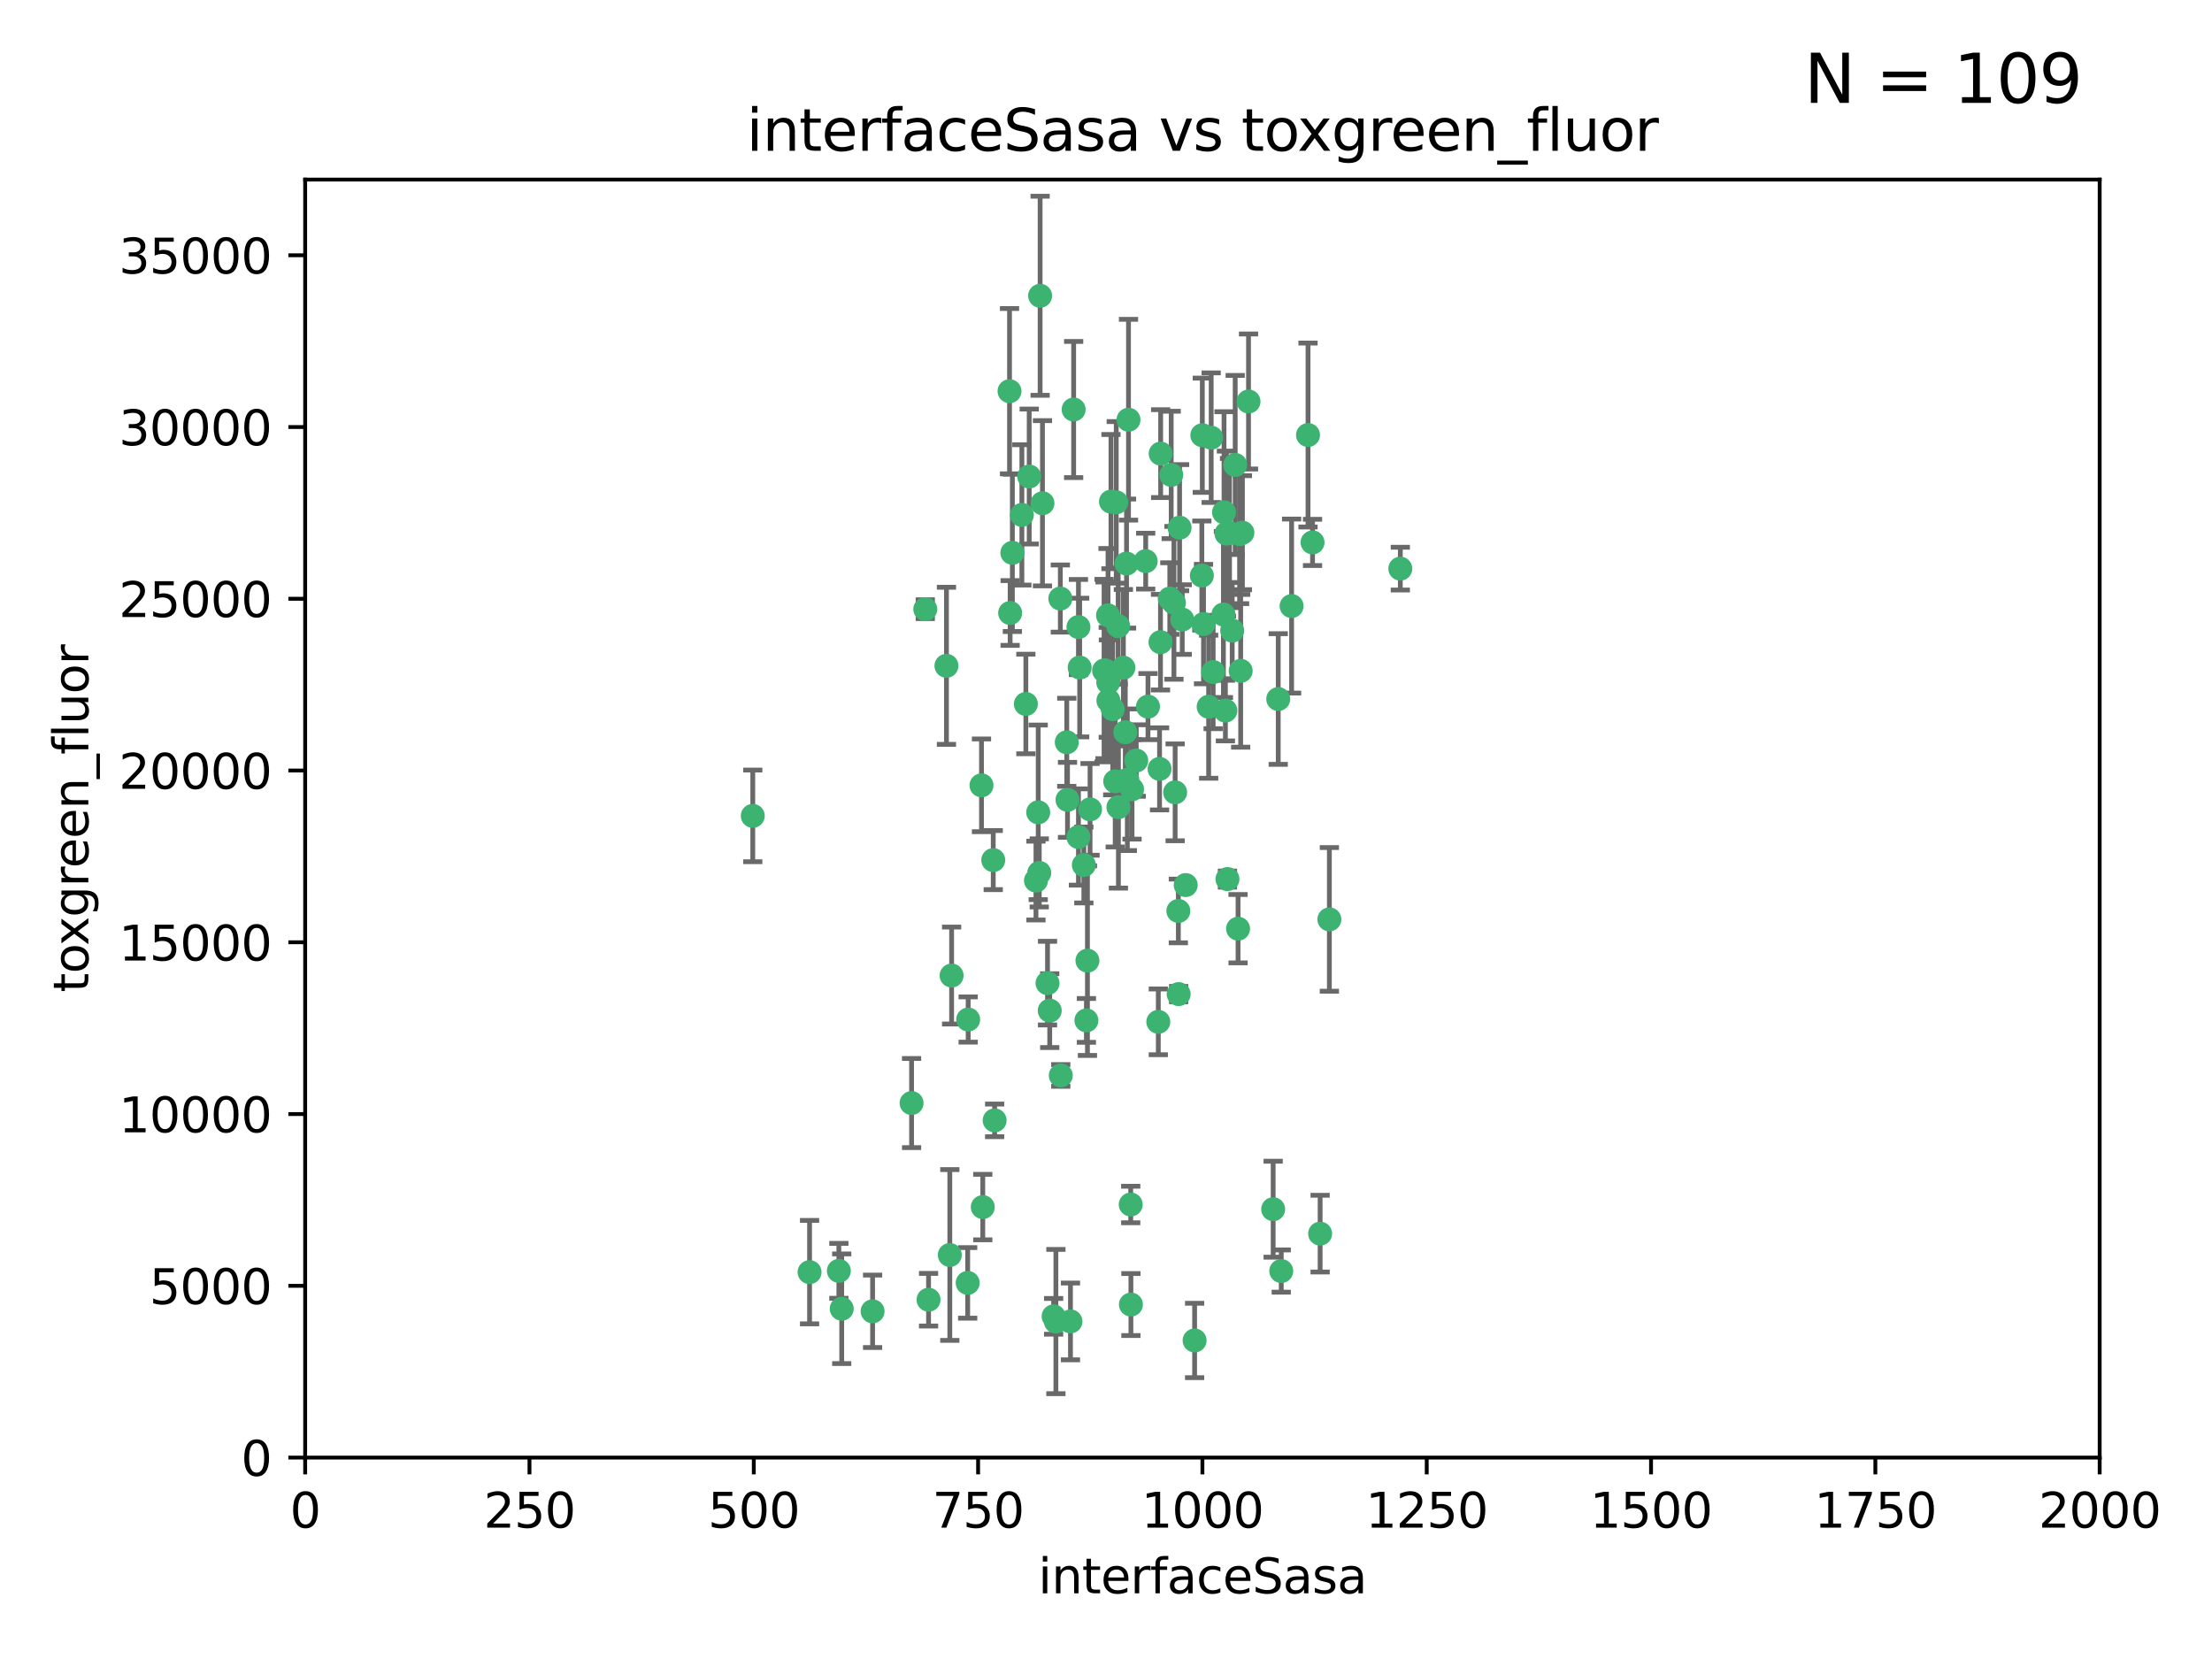 <?xml version="1.0" encoding="utf-8" standalone="no"?>
<!DOCTYPE svg PUBLIC "-//W3C//DTD SVG 1.1//EN"
  "http://www.w3.org/Graphics/SVG/1.1/DTD/svg11.dtd">
<svg xmlns:xlink="http://www.w3.org/1999/xlink" width="460.8pt" height="345.6pt" viewBox="0 0 460.8 345.6" xmlns="http://www.w3.org/2000/svg" version="1.1">
 <defs>
  <style type="text/css">*{stroke-linejoin: round; stroke-linecap: butt}</style>
 </defs>
 <g id="figure_1">
  <g id="patch_1">
   <path d="M 0 345.6 
L 460.8 345.6 
L 460.8 0 
L 0 0 
z
" style="fill: #ffffff"/>
  </g>
  <g id="axes_1">
   <g id="patch_2">
    <path d="M 63.571 303.64 
L 437.4 303.64 
L 437.4 37.411 
L 63.571 37.411 
z
" style="fill: #ffffff"/>
   </g>
   <g id="PathCollection_1">
    <defs>
     <path id="m9cae95acb1" d="M 0 1.118 
C 0.297 1.118 0.581 1 0.791 0.791 
C 1 0.581 1.118 0.297 1.118 0 
C 1.118 -0.297 1 -0.581 0.791 -0.791 
C 0.581 -1 0.297 -1.118 0 -1.118 
C -0.297 -1.118 -0.581 -1 -0.791 -0.791 
C -1 -0.581 -1.118 -0.297 -1.118 0 
C -1.118 0.297 -1 0.581 -0.791 0.791 
C -0.581 1 -0.297 1.118 0 1.118 
z
" style="stroke: #3cb371"/>
    </defs>
    <g clip-path="url(#p33e5283e94)">
     <use xlink:href="#m9cae95acb1" x="243.693" y="124.69" style="fill: #3cb371; stroke: #3cb371"/>
     <use xlink:href="#m9cae95acb1" x="272.484" y="90.623" style="fill: #3cb371; stroke: #3cb371"/>
     <use xlink:href="#m9cae95acb1" x="231.435" y="104.496" style="fill: #3cb371; stroke: #3cb371"/>
     <use xlink:href="#m9cae95acb1" x="234.418" y="152.536" style="fill: #3cb371; stroke: #3cb371"/>
     <use xlink:href="#m9cae95acb1" x="266.28" y="145.62" style="fill: #3cb371; stroke: #3cb371"/>
     <use xlink:href="#m9cae95acb1" x="257.315" y="96.857" style="fill: #3cb371; stroke: #3cb371"/>
     <use xlink:href="#m9cae95acb1" x="250.716" y="130.005" style="fill: #3cb371; stroke: #3cb371"/>
     <use xlink:href="#m9cae95acb1" x="269.065" y="126.253" style="fill: #3cb371; stroke: #3cb371"/>
     <use xlink:href="#m9cae95acb1" x="254.987" y="106.718" style="fill: #3cb371; stroke: #3cb371"/>
     <use xlink:href="#m9cae95acb1" x="273.426" y="112.994" style="fill: #3cb371; stroke: #3cb371"/>
     <use xlink:href="#m9cae95acb1" x="220.886" y="124.689" style="fill: #3cb371; stroke: #3cb371"/>
     <use xlink:href="#m9cae95acb1" x="214.404" y="99.267" style="fill: #3cb371; stroke: #3cb371"/>
     <use xlink:href="#m9cae95acb1" x="174.75" y="264.74" style="fill: #3cb371; stroke: #3cb371"/>
     <use xlink:href="#m9cae95acb1" x="212.875" y="107.264" style="fill: #3cb371; stroke: #3cb371"/>
     <use xlink:href="#m9cae95acb1" x="241.787" y="94.5" style="fill: #3cb371; stroke: #3cb371"/>
     <use xlink:href="#m9cae95acb1" x="252.721" y="139.999" style="fill: #3cb371; stroke: #3cb371"/>
     <use xlink:href="#m9cae95acb1" x="252.312" y="91.178" style="fill: #3cb371; stroke: #3cb371"/>
     <use xlink:href="#m9cae95acb1" x="258.229" y="111.261" style="fill: #3cb371; stroke: #3cb371"/>
     <use xlink:href="#m9cae95acb1" x="223.66" y="85.309" style="fill: #3cb371; stroke: #3cb371"/>
     <use xlink:href="#m9cae95acb1" x="232.987" y="168.143" style="fill: #3cb371; stroke: #3cb371"/>
     <use xlink:href="#m9cae95acb1" x="241.557" y="160.173" style="fill: #3cb371; stroke: #3cb371"/>
     <use xlink:href="#m9cae95acb1" x="230.869" y="142.145" style="fill: #3cb371; stroke: #3cb371"/>
     <use xlink:href="#m9cae95acb1" x="230.194" y="139.64" style="fill: #3cb371; stroke: #3cb371"/>
     <use xlink:href="#m9cae95acb1" x="251.785" y="147.225" style="fill: #3cb371; stroke: #3cb371"/>
     <use xlink:href="#m9cae95acb1" x="234.68" y="117.402" style="fill: #3cb371; stroke: #3cb371"/>
     <use xlink:href="#m9cae95acb1" x="246.284" y="129.063" style="fill: #3cb371; stroke: #3cb371"/>
     <use xlink:href="#m9cae95acb1" x="255.489" y="111.157" style="fill: #3cb371; stroke: #3cb371"/>
     <use xlink:href="#m9cae95acb1" x="256.689" y="131.368" style="fill: #3cb371; stroke: #3cb371"/>
     <use xlink:href="#m9cae95acb1" x="254.858" y="128.013" style="fill: #3cb371; stroke: #3cb371"/>
     <use xlink:href="#m9cae95acb1" x="244.553" y="125.579" style="fill: #3cb371; stroke: #3cb371"/>
     <use xlink:href="#m9cae95acb1" x="250.368" y="119.895" style="fill: #3cb371; stroke: #3cb371"/>
     <use xlink:href="#m9cae95acb1" x="243.983" y="98.934" style="fill: #3cb371; stroke: #3cb371"/>
     <use xlink:href="#m9cae95acb1" x="235.088" y="87.434" style="fill: #3cb371; stroke: #3cb371"/>
     <use xlink:href="#m9cae95acb1" x="232.318" y="162.759" style="fill: #3cb371; stroke: #3cb371"/>
     <use xlink:href="#m9cae95acb1" x="258.816" y="110.968" style="fill: #3cb371; stroke: #3cb371"/>
     <use xlink:href="#m9cae95acb1" x="256.134" y="111.045" style="fill: #3cb371; stroke: #3cb371"/>
     <use xlink:href="#m9cae95acb1" x="232.534" y="104.651" style="fill: #3cb371; stroke: #3cb371"/>
     <use xlink:href="#m9cae95acb1" x="234.02" y="139.091" style="fill: #3cb371; stroke: #3cb371"/>
     <use xlink:href="#m9cae95acb1" x="216.495" y="181.839" style="fill: #3cb371; stroke: #3cb371"/>
     <use xlink:href="#m9cae95acb1" x="238.669" y="116.895" style="fill: #3cb371; stroke: #3cb371"/>
     <use xlink:href="#m9cae95acb1" x="210.43" y="127.696" style="fill: #3cb371; stroke: #3cb371"/>
     <use xlink:href="#m9cae95acb1" x="226.319" y="212.57" style="fill: #3cb371; stroke: #3cb371"/>
     <use xlink:href="#m9cae95acb1" x="217.166" y="104.837" style="fill: #3cb371; stroke: #3cb371"/>
     <use xlink:href="#m9cae95acb1" x="241.753" y="133.777" style="fill: #3cb371; stroke: #3cb371"/>
     <use xlink:href="#m9cae95acb1" x="245.731" y="109.922" style="fill: #3cb371; stroke: #3cb371"/>
     <use xlink:href="#m9cae95acb1" x="266.908" y="264.78" style="fill: #3cb371; stroke: #3cb371"/>
     <use xlink:href="#m9cae95acb1" x="222.381" y="166.622" style="fill: #3cb371; stroke: #3cb371"/>
     <use xlink:href="#m9cae95acb1" x="216.677" y="61.614" style="fill: #3cb371; stroke: #3cb371"/>
     <use xlink:href="#m9cae95acb1" x="258.456" y="139.744" style="fill: #3cb371; stroke: #3cb371"/>
     <use xlink:href="#m9cae95acb1" x="291.711" y="118.457" style="fill: #3cb371; stroke: #3cb371"/>
     <use xlink:href="#m9cae95acb1" x="224.916" y="139.063" style="fill: #3cb371; stroke: #3cb371"/>
     <use xlink:href="#m9cae95acb1" x="260.091" y="83.639" style="fill: #3cb371; stroke: #3cb371"/>
     <use xlink:href="#m9cae95acb1" x="250.465" y="90.667" style="fill: #3cb371; stroke: #3cb371"/>
     <use xlink:href="#m9cae95acb1" x="204.462" y="163.599" style="fill: #3cb371; stroke: #3cb371"/>
     <use xlink:href="#m9cae95acb1" x="218.677" y="210.534" style="fill: #3cb371; stroke: #3cb371"/>
     <use xlink:href="#m9cae95acb1" x="201.688" y="212.385" style="fill: #3cb371; stroke: #3cb371"/>
     <use xlink:href="#m9cae95acb1" x="204.731" y="251.456" style="fill: #3cb371; stroke: #3cb371"/>
     <use xlink:href="#m9cae95acb1" x="241.295" y="212.869" style="fill: #3cb371; stroke: #3cb371"/>
     <use xlink:href="#m9cae95acb1" x="231.802" y="147.727" style="fill: #3cb371; stroke: #3cb371"/>
     <use xlink:href="#m9cae95acb1" x="192.753" y="126.902" style="fill: #3cb371; stroke: #3cb371"/>
     <use xlink:href="#m9cae95acb1" x="222.228" y="154.63" style="fill: #3cb371; stroke: #3cb371"/>
     <use xlink:href="#m9cae95acb1" x="230.822" y="128.187" style="fill: #3cb371; stroke: #3cb371"/>
     <use xlink:href="#m9cae95acb1" x="210.301" y="81.492" style="fill: #3cb371; stroke: #3cb371"/>
     <use xlink:href="#m9cae95acb1" x="224.662" y="174.36" style="fill: #3cb371; stroke: #3cb371"/>
     <use xlink:href="#m9cae95acb1" x="275.007" y="256.988" style="fill: #3cb371; stroke: #3cb371"/>
     <use xlink:href="#m9cae95acb1" x="236.699" y="158.432" style="fill: #3cb371; stroke: #3cb371"/>
     <use xlink:href="#m9cae95acb1" x="255.273" y="148.029" style="fill: #3cb371; stroke: #3cb371"/>
     <use xlink:href="#m9cae95acb1" x="265.222" y="251.897" style="fill: #3cb371; stroke: #3cb371"/>
     <use xlink:href="#m9cae95acb1" x="230.901" y="145.94" style="fill: #3cb371; stroke: #3cb371"/>
     <use xlink:href="#m9cae95acb1" x="213.706" y="146.651" style="fill: #3cb371; stroke: #3cb371"/>
     <use xlink:href="#m9cae95acb1" x="245.473" y="189.768" style="fill: #3cb371; stroke: #3cb371"/>
     <use xlink:href="#m9cae95acb1" x="206.91" y="179.173" style="fill: #3cb371; stroke: #3cb371"/>
     <use xlink:href="#m9cae95acb1" x="218.219" y="204.805" style="fill: #3cb371; stroke: #3cb371"/>
     <use xlink:href="#m9cae95acb1" x="226.534" y="200.119" style="fill: #3cb371; stroke: #3cb371"/>
     <use xlink:href="#m9cae95acb1" x="235.59" y="271.758" style="fill: #3cb371; stroke: #3cb371"/>
     <use xlink:href="#m9cae95acb1" x="201.587" y="267.249" style="fill: #3cb371; stroke: #3cb371"/>
     <use xlink:href="#m9cae95acb1" x="215.811" y="183.443" style="fill: #3cb371; stroke: #3cb371"/>
     <use xlink:href="#m9cae95acb1" x="224.662" y="130.623" style="fill: #3cb371; stroke: #3cb371"/>
     <use xlink:href="#m9cae95acb1" x="239.146" y="147.201" style="fill: #3cb371; stroke: #3cb371"/>
     <use xlink:href="#m9cae95acb1" x="219.488" y="274.217" style="fill: #3cb371; stroke: #3cb371"/>
     <use xlink:href="#m9cae95acb1" x="244.803" y="165.057" style="fill: #3cb371; stroke: #3cb371"/>
     <use xlink:href="#m9cae95acb1" x="216.278" y="169.223" style="fill: #3cb371; stroke: #3cb371"/>
     <use xlink:href="#m9cae95acb1" x="245.536" y="207.089" style="fill: #3cb371; stroke: #3cb371"/>
     <use xlink:href="#m9cae95acb1" x="248.859" y="279.246" style="fill: #3cb371; stroke: #3cb371"/>
     <use xlink:href="#m9cae95acb1" x="220.981" y="224.032" style="fill: #3cb371; stroke: #3cb371"/>
     <use xlink:href="#m9cae95acb1" x="198.237" y="203.222" style="fill: #3cb371; stroke: #3cb371"/>
     <use xlink:href="#m9cae95acb1" x="235.826" y="164.427" style="fill: #3cb371; stroke: #3cb371"/>
     <use xlink:href="#m9cae95acb1" x="276.932" y="191.526" style="fill: #3cb371; stroke: #3cb371"/>
     <use xlink:href="#m9cae95acb1" x="257.91" y="193.465" style="fill: #3cb371; stroke: #3cb371"/>
     <use xlink:href="#m9cae95acb1" x="193.436" y="270.754" style="fill: #3cb371; stroke: #3cb371"/>
     <use xlink:href="#m9cae95acb1" x="247.005" y="184.376" style="fill: #3cb371; stroke: #3cb371"/>
     <use xlink:href="#m9cae95acb1" x="229.998" y="139.694" style="fill: #3cb371; stroke: #3cb371"/>
     <use xlink:href="#m9cae95acb1" x="219.963" y="275.304" style="fill: #3cb371; stroke: #3cb371"/>
     <use xlink:href="#m9cae95acb1" x="189.899" y="229.784" style="fill: #3cb371; stroke: #3cb371"/>
     <use xlink:href="#m9cae95acb1" x="227.078" y="168.609" style="fill: #3cb371; stroke: #3cb371"/>
     <use xlink:href="#m9cae95acb1" x="175.346" y="272.633" style="fill: #3cb371; stroke: #3cb371"/>
     <use xlink:href="#m9cae95acb1" x="255.701" y="183.129" style="fill: #3cb371; stroke: #3cb371"/>
     <use xlink:href="#m9cae95acb1" x="197.864" y="261.438" style="fill: #3cb371; stroke: #3cb371"/>
     <use xlink:href="#m9cae95acb1" x="232.938" y="130.423" style="fill: #3cb371; stroke: #3cb371"/>
     <use xlink:href="#m9cae95acb1" x="234.846" y="162.431" style="fill: #3cb371; stroke: #3cb371"/>
     <use xlink:href="#m9cae95acb1" x="210.895" y="115.163" style="fill: #3cb371; stroke: #3cb371"/>
     <use xlink:href="#m9cae95acb1" x="168.647" y="265.008" style="fill: #3cb371; stroke: #3cb371"/>
     <use xlink:href="#m9cae95acb1" x="223" y="275.279" style="fill: #3cb371; stroke: #3cb371"/>
     <use xlink:href="#m9cae95acb1" x="197.163" y="138.702" style="fill: #3cb371; stroke: #3cb371"/>
     <use xlink:href="#m9cae95acb1" x="225.785" y="180.193" style="fill: #3cb371; stroke: #3cb371"/>
     <use xlink:href="#m9cae95acb1" x="235.549" y="250.921" style="fill: #3cb371; stroke: #3cb371"/>
     <use xlink:href="#m9cae95acb1" x="181.778" y="273.168" style="fill: #3cb371; stroke: #3cb371"/>
     <use xlink:href="#m9cae95acb1" x="207.202" y="233.393" style="fill: #3cb371; stroke: #3cb371"/>
     <use xlink:href="#m9cae95acb1" x="156.817" y="169.96" style="fill: #3cb371; stroke: #3cb371"/>
    </g>
   </g>
   <g id="matplotlib.axis_1">
    <g id="xtick_1">
     <g id="line2d_1">
      <defs>
       <path id="m75702f4bda" d="M 0 0 
L 0 3.5 
" style="stroke: #000000; stroke-width: 0.8"/>
      </defs>
      <g>
       <use xlink:href="#m75702f4bda" x="63.571" y="303.64" style="stroke: #000000; stroke-width: 0.8"/>
      </g>
     </g>
     <g id="text_1">
      <!-- 0 -->
      <g transform="translate(60.39 318.238)scale(0.1 -0.1)">
       <defs>
        <path id="DejaVuSans-30" d="M 2034 4250 
Q 1547 4250 1301 3770 
Q 1056 3291 1056 2328 
Q 1056 1369 1301 889 
Q 1547 409 2034 409 
Q 2525 409 2770 889 
Q 3016 1369 3016 2328 
Q 3016 3291 2770 3770 
Q 2525 4250 2034 4250 
z
M 2034 4750 
Q 2819 4750 3233 4129 
Q 3647 3509 3647 2328 
Q 3647 1150 3233 529 
Q 2819 -91 2034 -91 
Q 1250 -91 836 529 
Q 422 1150 422 2328 
Q 422 3509 836 4129 
Q 1250 4750 2034 4750 
z
" transform="scale(0.016)"/>
       </defs>
       <use xlink:href="#DejaVuSans-30"/>
      </g>
     </g>
    </g>
    <g id="xtick_2">
     <g id="line2d_2">
      <g>
       <use xlink:href="#m75702f4bda" x="110.3" y="303.64" style="stroke: #000000; stroke-width: 0.8"/>
      </g>
     </g>
     <g id="text_2">
      <!-- 250 -->
      <g transform="translate(100.756 318.238)scale(0.1 -0.1)">
       <defs>
        <path id="DejaVuSans-32" d="M 1228 531 
L 3431 531 
L 3431 0 
L 469 0 
L 469 531 
Q 828 903 1448 1529 
Q 2069 2156 2228 2338 
Q 2531 2678 2651 2914 
Q 2772 3150 2772 3378 
Q 2772 3750 2511 3984 
Q 2250 4219 1831 4219 
Q 1534 4219 1204 4116 
Q 875 4013 500 3803 
L 500 4441 
Q 881 4594 1212 4672 
Q 1544 4750 1819 4750 
Q 2544 4750 2975 4387 
Q 3406 4025 3406 3419 
Q 3406 3131 3298 2873 
Q 3191 2616 2906 2266 
Q 2828 2175 2409 1742 
Q 1991 1309 1228 531 
z
" transform="scale(0.016)"/>
        <path id="DejaVuSans-35" d="M 691 4666 
L 3169 4666 
L 3169 4134 
L 1269 4134 
L 1269 2991 
Q 1406 3038 1543 3061 
Q 1681 3084 1819 3084 
Q 2600 3084 3056 2656 
Q 3513 2228 3513 1497 
Q 3513 744 3044 326 
Q 2575 -91 1722 -91 
Q 1428 -91 1123 -41 
Q 819 9 494 109 
L 494 744 
Q 775 591 1075 516 
Q 1375 441 1709 441 
Q 2250 441 2565 725 
Q 2881 1009 2881 1497 
Q 2881 1984 2565 2268 
Q 2250 2553 1709 2553 
Q 1456 2553 1204 2497 
Q 953 2441 691 2322 
L 691 4666 
z
" transform="scale(0.016)"/>
       </defs>
       <use xlink:href="#DejaVuSans-32"/>
       <use xlink:href="#DejaVuSans-35" x="63.623"/>
       <use xlink:href="#DejaVuSans-30" x="127.246"/>
      </g>
     </g>
    </g>
    <g id="xtick_3">
     <g id="line2d_3">
      <g>
       <use xlink:href="#m75702f4bda" x="157.028" y="303.64" style="stroke: #000000; stroke-width: 0.8"/>
      </g>
     </g>
     <g id="text_3">
      <!-- 500 -->
      <g transform="translate(147.485 318.238)scale(0.1 -0.1)">
       <use xlink:href="#DejaVuSans-35"/>
       <use xlink:href="#DejaVuSans-30" x="63.623"/>
       <use xlink:href="#DejaVuSans-30" x="127.246"/>
      </g>
     </g>
    </g>
    <g id="xtick_4">
     <g id="line2d_4">
      <g>
       <use xlink:href="#m75702f4bda" x="203.757" y="303.64" style="stroke: #000000; stroke-width: 0.8"/>
      </g>
     </g>
     <g id="text_4">
      <!-- 750 -->
      <g transform="translate(194.213 318.238)scale(0.1 -0.1)">
       <defs>
        <path id="DejaVuSans-37" d="M 525 4666 
L 3525 4666 
L 3525 4397 
L 1831 0 
L 1172 0 
L 2766 4134 
L 525 4134 
L 525 4666 
z
" transform="scale(0.016)"/>
       </defs>
       <use xlink:href="#DejaVuSans-37"/>
       <use xlink:href="#DejaVuSans-35" x="63.623"/>
       <use xlink:href="#DejaVuSans-30" x="127.246"/>
      </g>
     </g>
    </g>
    <g id="xtick_5">
     <g id="line2d_5">
      <g>
       <use xlink:href="#m75702f4bda" x="250.486" y="303.64" style="stroke: #000000; stroke-width: 0.8"/>
      </g>
     </g>
     <g id="text_5">
      <!-- 1000 -->
      <g transform="translate(237.761 318.238)scale(0.1 -0.1)">
       <defs>
        <path id="DejaVuSans-31" d="M 794 531 
L 1825 531 
L 1825 4091 
L 703 3866 
L 703 4441 
L 1819 4666 
L 2450 4666 
L 2450 531 
L 3481 531 
L 3481 0 
L 794 0 
L 794 531 
z
" transform="scale(0.016)"/>
       </defs>
       <use xlink:href="#DejaVuSans-31"/>
       <use xlink:href="#DejaVuSans-30" x="63.623"/>
       <use xlink:href="#DejaVuSans-30" x="127.246"/>
       <use xlink:href="#DejaVuSans-30" x="190.869"/>
      </g>
     </g>
    </g>
    <g id="xtick_6">
     <g id="line2d_6">
      <g>
       <use xlink:href="#m75702f4bda" x="297.214" y="303.64" style="stroke: #000000; stroke-width: 0.8"/>
      </g>
     </g>
     <g id="text_6">
      <!-- 1250 -->
      <g transform="translate(284.489 318.238)scale(0.1 -0.1)">
       <use xlink:href="#DejaVuSans-31"/>
       <use xlink:href="#DejaVuSans-32" x="63.623"/>
       <use xlink:href="#DejaVuSans-35" x="127.246"/>
       <use xlink:href="#DejaVuSans-30" x="190.869"/>
      </g>
     </g>
    </g>
    <g id="xtick_7">
     <g id="line2d_7">
      <g>
       <use xlink:href="#m75702f4bda" x="343.943" y="303.64" style="stroke: #000000; stroke-width: 0.8"/>
      </g>
     </g>
     <g id="text_7">
      <!-- 1500 -->
      <g transform="translate(331.218 318.238)scale(0.1 -0.1)">
       <use xlink:href="#DejaVuSans-31"/>
       <use xlink:href="#DejaVuSans-35" x="63.623"/>
       <use xlink:href="#DejaVuSans-30" x="127.246"/>
       <use xlink:href="#DejaVuSans-30" x="190.869"/>
      </g>
     </g>
    </g>
    <g id="xtick_8">
     <g id="line2d_8">
      <g>
       <use xlink:href="#m75702f4bda" x="390.671" y="303.64" style="stroke: #000000; stroke-width: 0.8"/>
      </g>
     </g>
     <g id="text_8">
      <!-- 1750 -->
      <g transform="translate(377.946 318.238)scale(0.1 -0.1)">
       <use xlink:href="#DejaVuSans-31"/>
       <use xlink:href="#DejaVuSans-37" x="63.623"/>
       <use xlink:href="#DejaVuSans-35" x="127.246"/>
       <use xlink:href="#DejaVuSans-30" x="190.869"/>
      </g>
     </g>
    </g>
    <g id="xtick_9">
     <g id="line2d_9">
      <g>
       <use xlink:href="#m75702f4bda" x="437.4" y="303.64" style="stroke: #000000; stroke-width: 0.8"/>
      </g>
     </g>
     <g id="text_9">
      <!-- 2000 -->
      <g transform="translate(424.675 318.238)scale(0.1 -0.1)">
       <use xlink:href="#DejaVuSans-32"/>
       <use xlink:href="#DejaVuSans-30" x="63.623"/>
       <use xlink:href="#DejaVuSans-30" x="127.246"/>
       <use xlink:href="#DejaVuSans-30" x="190.869"/>
      </g>
     </g>
    </g>
    <g id="text_10">
     <!-- interfaceSasa -->
     <g transform="translate(216.279 331.917)scale(0.1 -0.1)">
      <defs>
       <path id="DejaVuSans-69" d="M 603 3500 
L 1178 3500 
L 1178 0 
L 603 0 
L 603 3500 
z
M 603 4863 
L 1178 4863 
L 1178 4134 
L 603 4134 
L 603 4863 
z
" transform="scale(0.016)"/>
       <path id="DejaVuSans-6e" d="M 3513 2113 
L 3513 0 
L 2938 0 
L 2938 2094 
Q 2938 2591 2744 2837 
Q 2550 3084 2163 3084 
Q 1697 3084 1428 2787 
Q 1159 2491 1159 1978 
L 1159 0 
L 581 0 
L 581 3500 
L 1159 3500 
L 1159 2956 
Q 1366 3272 1645 3428 
Q 1925 3584 2291 3584 
Q 2894 3584 3203 3211 
Q 3513 2838 3513 2113 
z
" transform="scale(0.016)"/>
       <path id="DejaVuSans-74" d="M 1172 4494 
L 1172 3500 
L 2356 3500 
L 2356 3053 
L 1172 3053 
L 1172 1153 
Q 1172 725 1289 603 
Q 1406 481 1766 481 
L 2356 481 
L 2356 0 
L 1766 0 
Q 1100 0 847 248 
Q 594 497 594 1153 
L 594 3053 
L 172 3053 
L 172 3500 
L 594 3500 
L 594 4494 
L 1172 4494 
z
" transform="scale(0.016)"/>
       <path id="DejaVuSans-65" d="M 3597 1894 
L 3597 1613 
L 953 1613 
Q 991 1019 1311 708 
Q 1631 397 2203 397 
Q 2534 397 2845 478 
Q 3156 559 3463 722 
L 3463 178 
Q 3153 47 2828 -22 
Q 2503 -91 2169 -91 
Q 1331 -91 842 396 
Q 353 884 353 1716 
Q 353 2575 817 3079 
Q 1281 3584 2069 3584 
Q 2775 3584 3186 3129 
Q 3597 2675 3597 1894 
z
M 3022 2063 
Q 3016 2534 2758 2815 
Q 2500 3097 2075 3097 
Q 1594 3097 1305 2825 
Q 1016 2553 972 2059 
L 3022 2063 
z
" transform="scale(0.016)"/>
       <path id="DejaVuSans-72" d="M 2631 2963 
Q 2534 3019 2420 3045 
Q 2306 3072 2169 3072 
Q 1681 3072 1420 2755 
Q 1159 2438 1159 1844 
L 1159 0 
L 581 0 
L 581 3500 
L 1159 3500 
L 1159 2956 
Q 1341 3275 1631 3429 
Q 1922 3584 2338 3584 
Q 2397 3584 2469 3576 
Q 2541 3569 2628 3553 
L 2631 2963 
z
" transform="scale(0.016)"/>
       <path id="DejaVuSans-66" d="M 2375 4863 
L 2375 4384 
L 1825 4384 
Q 1516 4384 1395 4259 
Q 1275 4134 1275 3809 
L 1275 3500 
L 2222 3500 
L 2222 3053 
L 1275 3053 
L 1275 0 
L 697 0 
L 697 3053 
L 147 3053 
L 147 3500 
L 697 3500 
L 697 3744 
Q 697 4328 969 4595 
Q 1241 4863 1831 4863 
L 2375 4863 
z
" transform="scale(0.016)"/>
       <path id="DejaVuSans-61" d="M 2194 1759 
Q 1497 1759 1228 1600 
Q 959 1441 959 1056 
Q 959 750 1161 570 
Q 1363 391 1709 391 
Q 2188 391 2477 730 
Q 2766 1069 2766 1631 
L 2766 1759 
L 2194 1759 
z
M 3341 1997 
L 3341 0 
L 2766 0 
L 2766 531 
Q 2569 213 2275 61 
Q 1981 -91 1556 -91 
Q 1019 -91 701 211 
Q 384 513 384 1019 
Q 384 1609 779 1909 
Q 1175 2209 1959 2209 
L 2766 2209 
L 2766 2266 
Q 2766 2663 2505 2880 
Q 2244 3097 1772 3097 
Q 1472 3097 1187 3025 
Q 903 2953 641 2809 
L 641 3341 
Q 956 3463 1253 3523 
Q 1550 3584 1831 3584 
Q 2591 3584 2966 3190 
Q 3341 2797 3341 1997 
z
" transform="scale(0.016)"/>
       <path id="DejaVuSans-63" d="M 3122 3366 
L 3122 2828 
Q 2878 2963 2633 3030 
Q 2388 3097 2138 3097 
Q 1578 3097 1268 2742 
Q 959 2388 959 1747 
Q 959 1106 1268 751 
Q 1578 397 2138 397 
Q 2388 397 2633 464 
Q 2878 531 3122 666 
L 3122 134 
Q 2881 22 2623 -34 
Q 2366 -91 2075 -91 
Q 1284 -91 818 406 
Q 353 903 353 1747 
Q 353 2603 823 3093 
Q 1294 3584 2113 3584 
Q 2378 3584 2631 3529 
Q 2884 3475 3122 3366 
z
" transform="scale(0.016)"/>
       <path id="DejaVuSans-53" d="M 3425 4513 
L 3425 3897 
Q 3066 4069 2747 4153 
Q 2428 4238 2131 4238 
Q 1616 4238 1336 4038 
Q 1056 3838 1056 3469 
Q 1056 3159 1242 3001 
Q 1428 2844 1947 2747 
L 2328 2669 
Q 3034 2534 3370 2195 
Q 3706 1856 3706 1288 
Q 3706 609 3251 259 
Q 2797 -91 1919 -91 
Q 1588 -91 1214 -16 
Q 841 59 441 206 
L 441 856 
Q 825 641 1194 531 
Q 1563 422 1919 422 
Q 2459 422 2753 634 
Q 3047 847 3047 1241 
Q 3047 1584 2836 1778 
Q 2625 1972 2144 2069 
L 1759 2144 
Q 1053 2284 737 2584 
Q 422 2884 422 3419 
Q 422 4038 858 4394 
Q 1294 4750 2059 4750 
Q 2388 4750 2728 4690 
Q 3069 4631 3425 4513 
z
" transform="scale(0.016)"/>
       <path id="DejaVuSans-73" d="M 2834 3397 
L 2834 2853 
Q 2591 2978 2328 3040 
Q 2066 3103 1784 3103 
Q 1356 3103 1142 2972 
Q 928 2841 928 2578 
Q 928 2378 1081 2264 
Q 1234 2150 1697 2047 
L 1894 2003 
Q 2506 1872 2764 1633 
Q 3022 1394 3022 966 
Q 3022 478 2636 193 
Q 2250 -91 1575 -91 
Q 1294 -91 989 -36 
Q 684 19 347 128 
L 347 722 
Q 666 556 975 473 
Q 1284 391 1588 391 
Q 1994 391 2212 530 
Q 2431 669 2431 922 
Q 2431 1156 2273 1281 
Q 2116 1406 1581 1522 
L 1381 1569 
Q 847 1681 609 1914 
Q 372 2147 372 2553 
Q 372 3047 722 3315 
Q 1072 3584 1716 3584 
Q 2034 3584 2315 3537 
Q 2597 3491 2834 3397 
z
" transform="scale(0.016)"/>
      </defs>
      <use xlink:href="#DejaVuSans-69"/>
      <use xlink:href="#DejaVuSans-6e" x="27.783"/>
      <use xlink:href="#DejaVuSans-74" x="91.162"/>
      <use xlink:href="#DejaVuSans-65" x="130.371"/>
      <use xlink:href="#DejaVuSans-72" x="191.895"/>
      <use xlink:href="#DejaVuSans-66" x="233.008"/>
      <use xlink:href="#DejaVuSans-61" x="268.213"/>
      <use xlink:href="#DejaVuSans-63" x="329.492"/>
      <use xlink:href="#DejaVuSans-65" x="384.473"/>
      <use xlink:href="#DejaVuSans-53" x="445.996"/>
      <use xlink:href="#DejaVuSans-61" x="509.473"/>
      <use xlink:href="#DejaVuSans-73" x="570.752"/>
      <use xlink:href="#DejaVuSans-61" x="622.852"/>
     </g>
    </g>
   </g>
   <g id="matplotlib.axis_2">
    <g id="ytick_1">
     <g id="line2d_10">
      <defs>
       <path id="mb1cc1d1d30" d="M 0 0 
L -3.5 0 
" style="stroke: #000000; stroke-width: 0.8"/>
      </defs>
      <g>
       <use xlink:href="#mb1cc1d1d30" x="63.571" y="303.64" style="stroke: #000000; stroke-width: 0.8"/>
      </g>
     </g>
     <g id="text_11">
      <!-- 0 -->
      <g transform="translate(50.209 307.439)scale(0.1 -0.1)">
       <use xlink:href="#DejaVuSans-30"/>
      </g>
     </g>
    </g>
    <g id="ytick_2">
     <g id="line2d_11">
      <g>
       <use xlink:href="#mb1cc1d1d30" x="63.571" y="267.859" style="stroke: #000000; stroke-width: 0.8"/>
      </g>
     </g>
     <g id="text_12">
      <!-- 5000 -->
      <g transform="translate(31.121 271.658)scale(0.1 -0.1)">
       <use xlink:href="#DejaVuSans-35"/>
       <use xlink:href="#DejaVuSans-30" x="63.623"/>
       <use xlink:href="#DejaVuSans-30" x="127.246"/>
       <use xlink:href="#DejaVuSans-30" x="190.869"/>
      </g>
     </g>
    </g>
    <g id="ytick_3">
     <g id="line2d_12">
      <g>
       <use xlink:href="#mb1cc1d1d30" x="63.571" y="232.078" style="stroke: #000000; stroke-width: 0.8"/>
      </g>
     </g>
     <g id="text_13">
      <!-- 10000 -->
      <g transform="translate(24.759 235.878)scale(0.1 -0.1)">
       <use xlink:href="#DejaVuSans-31"/>
       <use xlink:href="#DejaVuSans-30" x="63.623"/>
       <use xlink:href="#DejaVuSans-30" x="127.246"/>
       <use xlink:href="#DejaVuSans-30" x="190.869"/>
       <use xlink:href="#DejaVuSans-30" x="254.492"/>
      </g>
     </g>
    </g>
    <g id="ytick_4">
     <g id="line2d_13">
      <g>
       <use xlink:href="#mb1cc1d1d30" x="63.571" y="196.298" style="stroke: #000000; stroke-width: 0.8"/>
      </g>
     </g>
     <g id="text_14">
      <!-- 15000 -->
      <g transform="translate(24.759 200.097)scale(0.1 -0.1)">
       <use xlink:href="#DejaVuSans-31"/>
       <use xlink:href="#DejaVuSans-35" x="63.623"/>
       <use xlink:href="#DejaVuSans-30" x="127.246"/>
       <use xlink:href="#DejaVuSans-30" x="190.869"/>
       <use xlink:href="#DejaVuSans-30" x="254.492"/>
      </g>
     </g>
    </g>
    <g id="ytick_5">
     <g id="line2d_14">
      <g>
       <use xlink:href="#mb1cc1d1d30" x="63.571" y="160.517" style="stroke: #000000; stroke-width: 0.8"/>
      </g>
     </g>
     <g id="text_15">
      <!-- 20000 -->
      <g transform="translate(24.759 164.316)scale(0.1 -0.1)">
       <use xlink:href="#DejaVuSans-32"/>
       <use xlink:href="#DejaVuSans-30" x="63.623"/>
       <use xlink:href="#DejaVuSans-30" x="127.246"/>
       <use xlink:href="#DejaVuSans-30" x="190.869"/>
       <use xlink:href="#DejaVuSans-30" x="254.492"/>
      </g>
     </g>
    </g>
    <g id="ytick_6">
     <g id="line2d_15">
      <g>
       <use xlink:href="#mb1cc1d1d30" x="63.571" y="124.736" style="stroke: #000000; stroke-width: 0.8"/>
      </g>
     </g>
     <g id="text_16">
      <!-- 25000 -->
      <g transform="translate(24.759 128.535)scale(0.1 -0.1)">
       <use xlink:href="#DejaVuSans-32"/>
       <use xlink:href="#DejaVuSans-35" x="63.623"/>
       <use xlink:href="#DejaVuSans-30" x="127.246"/>
       <use xlink:href="#DejaVuSans-30" x="190.869"/>
       <use xlink:href="#DejaVuSans-30" x="254.492"/>
      </g>
     </g>
    </g>
    <g id="ytick_7">
     <g id="line2d_16">
      <g>
       <use xlink:href="#mb1cc1d1d30" x="63.571" y="88.955" style="stroke: #000000; stroke-width: 0.8"/>
      </g>
     </g>
     <g id="text_17">
      <!-- 30000 -->
      <g transform="translate(24.759 92.754)scale(0.1 -0.1)">
       <defs>
        <path id="DejaVuSans-33" d="M 2597 2516 
Q 3050 2419 3304 2112 
Q 3559 1806 3559 1356 
Q 3559 666 3084 287 
Q 2609 -91 1734 -91 
Q 1441 -91 1130 -33 
Q 819 25 488 141 
L 488 750 
Q 750 597 1062 519 
Q 1375 441 1716 441 
Q 2309 441 2620 675 
Q 2931 909 2931 1356 
Q 2931 1769 2642 2001 
Q 2353 2234 1838 2234 
L 1294 2234 
L 1294 2753 
L 1863 2753 
Q 2328 2753 2575 2939 
Q 2822 3125 2822 3475 
Q 2822 3834 2567 4026 
Q 2313 4219 1838 4219 
Q 1578 4219 1281 4162 
Q 984 4106 628 3988 
L 628 4550 
Q 988 4650 1302 4700 
Q 1616 4750 1894 4750 
Q 2613 4750 3031 4423 
Q 3450 4097 3450 3541 
Q 3450 3153 3228 2886 
Q 3006 2619 2597 2516 
z
" transform="scale(0.016)"/>
       </defs>
       <use xlink:href="#DejaVuSans-33"/>
       <use xlink:href="#DejaVuSans-30" x="63.623"/>
       <use xlink:href="#DejaVuSans-30" x="127.246"/>
       <use xlink:href="#DejaVuSans-30" x="190.869"/>
       <use xlink:href="#DejaVuSans-30" x="254.492"/>
      </g>
     </g>
    </g>
    <g id="ytick_8">
     <g id="line2d_17">
      <g>
       <use xlink:href="#mb1cc1d1d30" x="63.571" y="53.174" style="stroke: #000000; stroke-width: 0.8"/>
      </g>
     </g>
     <g id="text_18">
      <!-- 35000 -->
      <g transform="translate(24.759 56.974)scale(0.1 -0.1)">
       <use xlink:href="#DejaVuSans-33"/>
       <use xlink:href="#DejaVuSans-35" x="63.623"/>
       <use xlink:href="#DejaVuSans-30" x="127.246"/>
       <use xlink:href="#DejaVuSans-30" x="190.869"/>
       <use xlink:href="#DejaVuSans-30" x="254.492"/>
      </g>
     </g>
    </g>
    <g id="text_19">
     <!-- toxgreen_fluor -->
     <g transform="translate(18.401 206.72)rotate(-90)scale(0.1 -0.1)">
      <defs>
       <path id="DejaVuSans-6f" d="M 1959 3097 
Q 1497 3097 1228 2736 
Q 959 2375 959 1747 
Q 959 1119 1226 758 
Q 1494 397 1959 397 
Q 2419 397 2687 759 
Q 2956 1122 2956 1747 
Q 2956 2369 2687 2733 
Q 2419 3097 1959 3097 
z
M 1959 3584 
Q 2709 3584 3137 3096 
Q 3566 2609 3566 1747 
Q 3566 888 3137 398 
Q 2709 -91 1959 -91 
Q 1206 -91 779 398 
Q 353 888 353 1747 
Q 353 2609 779 3096 
Q 1206 3584 1959 3584 
z
" transform="scale(0.016)"/>
       <path id="DejaVuSans-78" d="M 3513 3500 
L 2247 1797 
L 3578 0 
L 2900 0 
L 1881 1375 
L 863 0 
L 184 0 
L 1544 1831 
L 300 3500 
L 978 3500 
L 1906 2253 
L 2834 3500 
L 3513 3500 
z
" transform="scale(0.016)"/>
       <path id="DejaVuSans-67" d="M 2906 1791 
Q 2906 2416 2648 2759 
Q 2391 3103 1925 3103 
Q 1463 3103 1205 2759 
Q 947 2416 947 1791 
Q 947 1169 1205 825 
Q 1463 481 1925 481 
Q 2391 481 2648 825 
Q 2906 1169 2906 1791 
z
M 3481 434 
Q 3481 -459 3084 -895 
Q 2688 -1331 1869 -1331 
Q 1566 -1331 1297 -1286 
Q 1028 -1241 775 -1147 
L 775 -588 
Q 1028 -725 1275 -790 
Q 1522 -856 1778 -856 
Q 2344 -856 2625 -561 
Q 2906 -266 2906 331 
L 2906 616 
Q 2728 306 2450 153 
Q 2172 0 1784 0 
Q 1141 0 747 490 
Q 353 981 353 1791 
Q 353 2603 747 3093 
Q 1141 3584 1784 3584 
Q 2172 3584 2450 3431 
Q 2728 3278 2906 2969 
L 2906 3500 
L 3481 3500 
L 3481 434 
z
" transform="scale(0.016)"/>
       <path id="DejaVuSans-5f" d="M 3263 -1063 
L 3263 -1509 
L -63 -1509 
L -63 -1063 
L 3263 -1063 
z
" transform="scale(0.016)"/>
       <path id="DejaVuSans-6c" d="M 603 4863 
L 1178 4863 
L 1178 0 
L 603 0 
L 603 4863 
z
" transform="scale(0.016)"/>
       <path id="DejaVuSans-75" d="M 544 1381 
L 544 3500 
L 1119 3500 
L 1119 1403 
Q 1119 906 1312 657 
Q 1506 409 1894 409 
Q 2359 409 2629 706 
Q 2900 1003 2900 1516 
L 2900 3500 
L 3475 3500 
L 3475 0 
L 2900 0 
L 2900 538 
Q 2691 219 2414 64 
Q 2138 -91 1772 -91 
Q 1169 -91 856 284 
Q 544 659 544 1381 
z
M 1991 3584 
L 1991 3584 
z
" transform="scale(0.016)"/>
      </defs>
      <use xlink:href="#DejaVuSans-74"/>
      <use xlink:href="#DejaVuSans-6f" x="39.209"/>
      <use xlink:href="#DejaVuSans-78" x="97.266"/>
      <use xlink:href="#DejaVuSans-67" x="156.445"/>
      <use xlink:href="#DejaVuSans-72" x="219.922"/>
      <use xlink:href="#DejaVuSans-65" x="258.785"/>
      <use xlink:href="#DejaVuSans-65" x="320.309"/>
      <use xlink:href="#DejaVuSans-6e" x="381.832"/>
      <use xlink:href="#DejaVuSans-5f" x="445.211"/>
      <use xlink:href="#DejaVuSans-66" x="495.211"/>
      <use xlink:href="#DejaVuSans-6c" x="530.416"/>
      <use xlink:href="#DejaVuSans-75" x="558.199"/>
      <use xlink:href="#DejaVuSans-6f" x="621.578"/>
      <use xlink:href="#DejaVuSans-72" x="682.76"/>
     </g>
    </g>
   </g>
   <g id="LineCollection_1">
    <path d="M 243.693 132.143 
L 243.693 117.237 
" clip-path="url(#p33e5283e94)" style="fill: none; stroke: #696969"/>
    <path d="M 272.484 109.781 
L 272.484 71.466 
" clip-path="url(#p33e5283e94)" style="fill: none; stroke: #696969"/>
    <path d="M 231.435 118.477 
L 231.435 90.515 
" clip-path="url(#p33e5283e94)" style="fill: none; stroke: #696969"/>
    <path d="M 234.418 166.039 
L 234.418 139.033 
" clip-path="url(#p33e5283e94)" style="fill: none; stroke: #696969"/>
    <path d="M 266.28 159.229 
L 266.28 132.011 
" clip-path="url(#p33e5283e94)" style="fill: none; stroke: #696969"/>
    <path d="M 257.315 115.505 
L 257.315 78.209 
" clip-path="url(#p33e5283e94)" style="fill: none; stroke: #696969"/>
    <path d="M 250.716 142.442 
L 250.716 117.567 
" clip-path="url(#p33e5283e94)" style="fill: none; stroke: #696969"/>
    <path d="M 269.065 144.376 
L 269.065 108.13 
" clip-path="url(#p33e5283e94)" style="fill: none; stroke: #696969"/>
    <path d="M 254.987 127.664 
L 254.987 85.772 
" clip-path="url(#p33e5283e94)" style="fill: none; stroke: #696969"/>
    <path d="M 273.426 117.812 
L 273.426 108.176 
" clip-path="url(#p33e5283e94)" style="fill: none; stroke: #696969"/>
    <path d="M 220.886 131.683 
L 220.886 117.696 
" clip-path="url(#p33e5283e94)" style="fill: none; stroke: #696969"/>
    <path d="M 214.404 113.322 
L 214.404 85.213 
" clip-path="url(#p33e5283e94)" style="fill: none; stroke: #696969"/>
    <path d="M 174.75 270.459 
L 174.75 259.021 
" clip-path="url(#p33e5283e94)" style="fill: none; stroke: #696969"/>
    <path d="M 212.875 121.88 
L 212.875 92.647 
" clip-path="url(#p33e5283e94)" style="fill: none; stroke: #696969"/>
    <path d="M 241.787 103.651 
L 241.787 85.348 
" clip-path="url(#p33e5283e94)" style="fill: none; stroke: #696969"/>
    <path d="M 252.721 151.798 
L 252.721 128.2 
" clip-path="url(#p33e5283e94)" style="fill: none; stroke: #696969"/>
    <path d="M 252.312 104.675 
L 252.312 77.682 
" clip-path="url(#p33e5283e94)" style="fill: none; stroke: #696969"/>
    <path d="M 258.229 125.753 
L 258.229 96.768 
" clip-path="url(#p33e5283e94)" style="fill: none; stroke: #696969"/>
    <path d="M 223.66 99.491 
L 223.66 71.128 
" clip-path="url(#p33e5283e94)" style="fill: none; stroke: #696969"/>
    <path d="M 232.987 185.006 
L 232.987 151.281 
" clip-path="url(#p33e5283e94)" style="fill: none; stroke: #696969"/>
    <path d="M 241.557 168.723 
L 241.557 151.623 
" clip-path="url(#p33e5283e94)" style="fill: none; stroke: #696969"/>
    <path d="M 230.869 153.587 
L 230.869 130.704 
" clip-path="url(#p33e5283e94)" style="fill: none; stroke: #696969"/>
    <path d="M 230.194 158.046 
L 230.194 121.234 
" clip-path="url(#p33e5283e94)" style="fill: none; stroke: #696969"/>
    <path d="M 251.785 162.121 
L 251.785 132.33 
" clip-path="url(#p33e5283e94)" style="fill: none; stroke: #696969"/>
    <path d="M 234.68 130.841 
L 234.68 103.963 
" clip-path="url(#p33e5283e94)" style="fill: none; stroke: #696969"/>
    <path d="M 246.284 136.31 
L 246.284 121.816 
" clip-path="url(#p33e5283e94)" style="fill: none; stroke: #696969"/>
    <path d="M 255.489 128.336 
L 255.489 93.979 
" clip-path="url(#p33e5283e94)" style="fill: none; stroke: #696969"/>
    <path d="M 256.689 141.39 
L 256.689 121.347 
" clip-path="url(#p33e5283e94)" style="fill: none; stroke: #696969"/>
    <path d="M 254.858 145.305 
L 254.858 110.721 
" clip-path="url(#p33e5283e94)" style="fill: none; stroke: #696969"/>
    <path d="M 244.553 141.497 
L 244.553 109.662 
" clip-path="url(#p33e5283e94)" style="fill: none; stroke: #696969"/>
    <path d="M 250.368 131.252 
L 250.368 108.538 
" clip-path="url(#p33e5283e94)" style="fill: none; stroke: #696969"/>
    <path d="M 243.983 112.206 
L 243.983 85.663 
" clip-path="url(#p33e5283e94)" style="fill: none; stroke: #696969"/>
    <path d="M 235.088 108.351 
L 235.088 66.517 
" clip-path="url(#p33e5283e94)" style="fill: none; stroke: #696969"/>
    <path d="M 232.318 176.439 
L 232.318 149.08 
" clip-path="url(#p33e5283e94)" style="fill: none; stroke: #696969"/>
    <path d="M 258.816 122.844 
L 258.816 99.093 
" clip-path="url(#p33e5283e94)" style="fill: none; stroke: #696969"/>
    <path d="M 256.134 126.588 
L 256.134 95.502 
" clip-path="url(#p33e5283e94)" style="fill: none; stroke: #696969"/>
    <path d="M 232.534 121.481 
L 232.534 87.821 
" clip-path="url(#p33e5283e94)" style="fill: none; stroke: #696969"/>
    <path d="M 234.02 155.38 
L 234.02 122.802 
" clip-path="url(#p33e5283e94)" style="fill: none; stroke: #696969"/>
    <path d="M 216.495 188.932 
L 216.495 174.746 
" clip-path="url(#p33e5283e94)" style="fill: none; stroke: #696969"/>
    <path d="M 238.669 122.714 
L 238.669 111.075 
" clip-path="url(#p33e5283e94)" style="fill: none; stroke: #696969"/>
    <path d="M 210.43 134.441 
L 210.43 120.951 
" clip-path="url(#p33e5283e94)" style="fill: none; stroke: #696969"/>
    <path d="M 226.319 217.139 
L 226.319 208.002 
" clip-path="url(#p33e5283e94)" style="fill: none; stroke: #696969"/>
    <path d="M 217.166 122.048 
L 217.166 87.626 
" clip-path="url(#p33e5283e94)" style="fill: none; stroke: #696969"/>
    <path d="M 241.753 143.733 
L 241.753 123.822 
" clip-path="url(#p33e5283e94)" style="fill: none; stroke: #696969"/>
    <path d="M 245.731 123.06 
L 245.731 96.783 
" clip-path="url(#p33e5283e94)" style="fill: none; stroke: #696969"/>
    <path d="M 266.908 269.18 
L 266.908 260.381 
" clip-path="url(#p33e5283e94)" style="fill: none; stroke: #696969"/>
    <path d="M 222.381 174.434 
L 222.381 158.81 
" clip-path="url(#p33e5283e94)" style="fill: none; stroke: #696969"/>
    <path d="M 216.677 82.348 
L 216.677 40.879 
" clip-path="url(#p33e5283e94)" style="fill: none; stroke: #696969"/>
    <path d="M 258.456 155.653 
L 258.456 123.835 
" clip-path="url(#p33e5283e94)" style="fill: none; stroke: #696969"/>
    <path d="M 291.711 122.912 
L 291.711 114.001 
" clip-path="url(#p33e5283e94)" style="fill: none; stroke: #696969"/>
    <path d="M 224.916 153.504 
L 224.916 124.622 
" clip-path="url(#p33e5283e94)" style="fill: none; stroke: #696969"/>
    <path d="M 260.091 97.702 
L 260.091 69.575 
" clip-path="url(#p33e5283e94)" style="fill: none; stroke: #696969"/>
    <path d="M 250.465 102.568 
L 250.465 78.767 
" clip-path="url(#p33e5283e94)" style="fill: none; stroke: #696969"/>
    <path d="M 204.462 173.255 
L 204.462 153.942 
" clip-path="url(#p33e5283e94)" style="fill: none; stroke: #696969"/>
    <path d="M 218.677 218.223 
L 218.677 202.845 
" clip-path="url(#p33e5283e94)" style="fill: none; stroke: #696969"/>
    <path d="M 201.688 217.096 
L 201.688 207.674 
" clip-path="url(#p33e5283e94)" style="fill: none; stroke: #696969"/>
    <path d="M 204.731 258.274 
L 204.731 244.638 
" clip-path="url(#p33e5283e94)" style="fill: none; stroke: #696969"/>
    <path d="M 241.295 219.717 
L 241.295 206.021 
" clip-path="url(#p33e5283e94)" style="fill: none; stroke: #696969"/>
    <path d="M 231.802 165.576 
L 231.802 129.878 
" clip-path="url(#p33e5283e94)" style="fill: none; stroke: #696969"/>
    <path d="M 192.753 128.865 
L 192.753 124.939 
" clip-path="url(#p33e5283e94)" style="fill: none; stroke: #696969"/>
    <path d="M 222.228 163.803 
L 222.228 145.457 
" clip-path="url(#p33e5283e94)" style="fill: none; stroke: #696969"/>
    <path d="M 230.822 142.109 
L 230.822 114.265 
" clip-path="url(#p33e5283e94)" style="fill: none; stroke: #696969"/>
    <path d="M 210.301 98.71 
L 210.301 64.274 
" clip-path="url(#p33e5283e94)" style="fill: none; stroke: #696969"/>
    <path d="M 224.662 184.389 
L 224.662 164.331 
" clip-path="url(#p33e5283e94)" style="fill: none; stroke: #696969"/>
    <path d="M 275.007 264.981 
L 275.007 248.995 
" clip-path="url(#p33e5283e94)" style="fill: none; stroke: #696969"/>
    <path d="M 236.699 165.874 
L 236.699 150.99 
" clip-path="url(#p33e5283e94)" style="fill: none; stroke: #696969"/>
    <path d="M 255.273 154.342 
L 255.273 141.715 
" clip-path="url(#p33e5283e94)" style="fill: none; stroke: #696969"/>
    <path d="M 265.222 261.893 
L 265.222 241.902 
" clip-path="url(#p33e5283e94)" style="fill: none; stroke: #696969"/>
    <path d="M 230.901 158.572 
L 230.901 133.308 
" clip-path="url(#p33e5283e94)" style="fill: none; stroke: #696969"/>
    <path d="M 213.706 157.023 
L 213.706 136.279 
" clip-path="url(#p33e5283e94)" style="fill: none; stroke: #696969"/>
    <path d="M 245.473 196.404 
L 245.473 183.133 
" clip-path="url(#p33e5283e94)" style="fill: none; stroke: #696969"/>
    <path d="M 206.91 185.329 
L 206.91 173.018 
" clip-path="url(#p33e5283e94)" style="fill: none; stroke: #696969"/>
    <path d="M 218.219 213.517 
L 218.219 196.093 
" clip-path="url(#p33e5283e94)" style="fill: none; stroke: #696969"/>
    <path d="M 226.534 219.869 
L 226.534 180.37 
" clip-path="url(#p33e5283e94)" style="fill: none; stroke: #696969"/>
    <path d="M 235.59 278.215 
L 235.59 265.302 
" clip-path="url(#p33e5283e94)" style="fill: none; stroke: #696969"/>
    <path d="M 201.587 274.601 
L 201.587 259.897 
" clip-path="url(#p33e5283e94)" style="fill: none; stroke: #696969"/>
    <path d="M 215.811 191.653 
L 215.811 175.233 
" clip-path="url(#p33e5283e94)" style="fill: none; stroke: #696969"/>
    <path d="M 224.662 140.536 
L 224.662 120.711 
" clip-path="url(#p33e5283e94)" style="fill: none; stroke: #696969"/>
    <path d="M 239.146 154.089 
L 239.146 140.313 
" clip-path="url(#p33e5283e94)" style="fill: none; stroke: #696969"/>
    <path d="M 219.488 277.94 
L 219.488 270.495 
" clip-path="url(#p33e5283e94)" style="fill: none; stroke: #696969"/>
    <path d="M 244.803 175.144 
L 244.803 154.97 
" clip-path="url(#p33e5283e94)" style="fill: none; stroke: #696969"/>
    <path d="M 216.278 187.407 
L 216.278 151.039 
" clip-path="url(#p33e5283e94)" style="fill: none; stroke: #696969"/>
    <path d="M 245.536 208.689 
L 245.536 205.489 
" clip-path="url(#p33e5283e94)" style="fill: none; stroke: #696969"/>
    <path d="M 248.859 286.994 
L 248.859 271.498 
" clip-path="url(#p33e5283e94)" style="fill: none; stroke: #696969"/>
    <path d="M 220.981 226.295 
L 220.981 221.768 
" clip-path="url(#p33e5283e94)" style="fill: none; stroke: #696969"/>
    <path d="M 198.237 213.318 
L 198.237 193.126 
" clip-path="url(#p33e5283e94)" style="fill: none; stroke: #696969"/>
    <path d="M 235.826 174.8 
L 235.826 154.054 
" clip-path="url(#p33e5283e94)" style="fill: none; stroke: #696969"/>
    <path d="M 276.932 206.489 
L 276.932 176.563 
" clip-path="url(#p33e5283e94)" style="fill: none; stroke: #696969"/>
    <path d="M 257.91 200.584 
L 257.91 186.345 
" clip-path="url(#p33e5283e94)" style="fill: none; stroke: #696969"/>
    <path d="M 193.436 276.235 
L 193.436 265.274 
" clip-path="url(#p33e5283e94)" style="fill: none; stroke: #696969"/>
    <path d="M 247.005 185.043 
L 247.005 183.709 
" clip-path="url(#p33e5283e94)" style="fill: none; stroke: #696969"/>
    <path d="M 229.998 158.704 
L 229.998 120.683 
" clip-path="url(#p33e5283e94)" style="fill: none; stroke: #696969"/>
    <path d="M 219.963 290.327 
L 219.963 260.281 
" clip-path="url(#p33e5283e94)" style="fill: none; stroke: #696969"/>
    <path d="M 189.899 239.07 
L 189.899 220.499 
" clip-path="url(#p33e5283e94)" style="fill: none; stroke: #696969"/>
    <path d="M 227.078 178.161 
L 227.078 159.056 
" clip-path="url(#p33e5283e94)" style="fill: none; stroke: #696969"/>
    <path d="M 175.346 284.057 
L 175.346 261.21 
" clip-path="url(#p33e5283e94)" style="fill: none; stroke: #696969"/>
    <path d="M 255.701 184.803 
L 255.701 181.455 
" clip-path="url(#p33e5283e94)" style="fill: none; stroke: #696969"/>
    <path d="M 197.864 279.229 
L 197.864 243.647 
" clip-path="url(#p33e5283e94)" style="fill: none; stroke: #696969"/>
    <path d="M 232.938 142.521 
L 232.938 118.325 
" clip-path="url(#p33e5283e94)" style="fill: none; stroke: #696969"/>
    <path d="M 234.846 177.183 
L 234.846 147.679 
" clip-path="url(#p33e5283e94)" style="fill: none; stroke: #696969"/>
    <path d="M 210.895 131.554 
L 210.895 98.772 
" clip-path="url(#p33e5283e94)" style="fill: none; stroke: #696969"/>
    <path d="M 168.647 275.779 
L 168.647 254.236 
" clip-path="url(#p33e5283e94)" style="fill: none; stroke: #696969"/>
    <path d="M 223 283.276 
L 223 267.281 
" clip-path="url(#p33e5283e94)" style="fill: none; stroke: #696969"/>
    <path d="M 197.163 155.064 
L 197.163 122.34 
" clip-path="url(#p33e5283e94)" style="fill: none; stroke: #696969"/>
    <path d="M 225.785 188.096 
L 225.785 172.291 
" clip-path="url(#p33e5283e94)" style="fill: none; stroke: #696969"/>
    <path d="M 235.549 254.725 
L 235.549 247.118 
" clip-path="url(#p33e5283e94)" style="fill: none; stroke: #696969"/>
    <path d="M 181.778 280.71 
L 181.778 265.626 
" clip-path="url(#p33e5283e94)" style="fill: none; stroke: #696969"/>
    <path d="M 207.202 236.793 
L 207.202 229.993 
" clip-path="url(#p33e5283e94)" style="fill: none; stroke: #696969"/>
    <path d="M 156.817 179.51 
L 156.817 160.41 
" clip-path="url(#p33e5283e94)" style="fill: none; stroke: #696969"/>
   </g>
   <g id="line2d_18">
    <defs>
     <path id="m758a946fd4" d="M 2 0 
L -2 -0 
" style="stroke: #696969"/>
    </defs>
    <g clip-path="url(#p33e5283e94)">
     <use xlink:href="#m758a946fd4" x="243.693" y="132.143" style="fill: #696969; stroke: #696969"/>
     <use xlink:href="#m758a946fd4" x="272.484" y="109.781" style="fill: #696969; stroke: #696969"/>
     <use xlink:href="#m758a946fd4" x="231.435" y="118.477" style="fill: #696969; stroke: #696969"/>
     <use xlink:href="#m758a946fd4" x="234.418" y="166.039" style="fill: #696969; stroke: #696969"/>
     <use xlink:href="#m758a946fd4" x="266.28" y="159.229" style="fill: #696969; stroke: #696969"/>
     <use xlink:href="#m758a946fd4" x="257.315" y="115.505" style="fill: #696969; stroke: #696969"/>
     <use xlink:href="#m758a946fd4" x="250.716" y="142.442" style="fill: #696969; stroke: #696969"/>
     <use xlink:href="#m758a946fd4" x="269.065" y="144.376" style="fill: #696969; stroke: #696969"/>
     <use xlink:href="#m758a946fd4" x="254.987" y="127.664" style="fill: #696969; stroke: #696969"/>
     <use xlink:href="#m758a946fd4" x="273.426" y="117.812" style="fill: #696969; stroke: #696969"/>
     <use xlink:href="#m758a946fd4" x="220.886" y="131.683" style="fill: #696969; stroke: #696969"/>
     <use xlink:href="#m758a946fd4" x="214.404" y="113.322" style="fill: #696969; stroke: #696969"/>
     <use xlink:href="#m758a946fd4" x="174.75" y="270.459" style="fill: #696969; stroke: #696969"/>
     <use xlink:href="#m758a946fd4" x="212.875" y="121.88" style="fill: #696969; stroke: #696969"/>
     <use xlink:href="#m758a946fd4" x="241.787" y="103.651" style="fill: #696969; stroke: #696969"/>
     <use xlink:href="#m758a946fd4" x="252.721" y="151.798" style="fill: #696969; stroke: #696969"/>
     <use xlink:href="#m758a946fd4" x="252.312" y="104.675" style="fill: #696969; stroke: #696969"/>
     <use xlink:href="#m758a946fd4" x="258.229" y="125.753" style="fill: #696969; stroke: #696969"/>
     <use xlink:href="#m758a946fd4" x="223.66" y="99.491" style="fill: #696969; stroke: #696969"/>
     <use xlink:href="#m758a946fd4" x="232.987" y="185.006" style="fill: #696969; stroke: #696969"/>
     <use xlink:href="#m758a946fd4" x="241.557" y="168.723" style="fill: #696969; stroke: #696969"/>
     <use xlink:href="#m758a946fd4" x="230.869" y="153.587" style="fill: #696969; stroke: #696969"/>
     <use xlink:href="#m758a946fd4" x="230.194" y="158.046" style="fill: #696969; stroke: #696969"/>
     <use xlink:href="#m758a946fd4" x="251.785" y="162.121" style="fill: #696969; stroke: #696969"/>
     <use xlink:href="#m758a946fd4" x="234.68" y="130.841" style="fill: #696969; stroke: #696969"/>
     <use xlink:href="#m758a946fd4" x="246.284" y="136.31" style="fill: #696969; stroke: #696969"/>
     <use xlink:href="#m758a946fd4" x="255.489" y="128.336" style="fill: #696969; stroke: #696969"/>
     <use xlink:href="#m758a946fd4" x="256.689" y="141.39" style="fill: #696969; stroke: #696969"/>
     <use xlink:href="#m758a946fd4" x="254.858" y="145.305" style="fill: #696969; stroke: #696969"/>
     <use xlink:href="#m758a946fd4" x="244.553" y="141.497" style="fill: #696969; stroke: #696969"/>
     <use xlink:href="#m758a946fd4" x="250.368" y="131.252" style="fill: #696969; stroke: #696969"/>
     <use xlink:href="#m758a946fd4" x="243.983" y="112.206" style="fill: #696969; stroke: #696969"/>
     <use xlink:href="#m758a946fd4" x="235.088" y="108.351" style="fill: #696969; stroke: #696969"/>
     <use xlink:href="#m758a946fd4" x="232.318" y="176.439" style="fill: #696969; stroke: #696969"/>
     <use xlink:href="#m758a946fd4" x="258.816" y="122.844" style="fill: #696969; stroke: #696969"/>
     <use xlink:href="#m758a946fd4" x="256.134" y="126.588" style="fill: #696969; stroke: #696969"/>
     <use xlink:href="#m758a946fd4" x="232.534" y="121.481" style="fill: #696969; stroke: #696969"/>
     <use xlink:href="#m758a946fd4" x="234.02" y="155.38" style="fill: #696969; stroke: #696969"/>
     <use xlink:href="#m758a946fd4" x="216.495" y="188.932" style="fill: #696969; stroke: #696969"/>
     <use xlink:href="#m758a946fd4" x="238.669" y="122.714" style="fill: #696969; stroke: #696969"/>
     <use xlink:href="#m758a946fd4" x="210.43" y="134.441" style="fill: #696969; stroke: #696969"/>
     <use xlink:href="#m758a946fd4" x="226.319" y="217.139" style="fill: #696969; stroke: #696969"/>
     <use xlink:href="#m758a946fd4" x="217.166" y="122.048" style="fill: #696969; stroke: #696969"/>
     <use xlink:href="#m758a946fd4" x="241.753" y="143.733" style="fill: #696969; stroke: #696969"/>
     <use xlink:href="#m758a946fd4" x="245.731" y="123.06" style="fill: #696969; stroke: #696969"/>
     <use xlink:href="#m758a946fd4" x="266.908" y="269.18" style="fill: #696969; stroke: #696969"/>
     <use xlink:href="#m758a946fd4" x="222.381" y="174.434" style="fill: #696969; stroke: #696969"/>
     <use xlink:href="#m758a946fd4" x="216.677" y="82.348" style="fill: #696969; stroke: #696969"/>
     <use xlink:href="#m758a946fd4" x="258.456" y="155.653" style="fill: #696969; stroke: #696969"/>
     <use xlink:href="#m758a946fd4" x="291.711" y="122.912" style="fill: #696969; stroke: #696969"/>
     <use xlink:href="#m758a946fd4" x="224.916" y="153.504" style="fill: #696969; stroke: #696969"/>
     <use xlink:href="#m758a946fd4" x="260.091" y="97.702" style="fill: #696969; stroke: #696969"/>
     <use xlink:href="#m758a946fd4" x="250.465" y="102.568" style="fill: #696969; stroke: #696969"/>
     <use xlink:href="#m758a946fd4" x="204.462" y="173.255" style="fill: #696969; stroke: #696969"/>
     <use xlink:href="#m758a946fd4" x="218.677" y="218.223" style="fill: #696969; stroke: #696969"/>
     <use xlink:href="#m758a946fd4" x="201.688" y="217.096" style="fill: #696969; stroke: #696969"/>
     <use xlink:href="#m758a946fd4" x="204.731" y="258.274" style="fill: #696969; stroke: #696969"/>
     <use xlink:href="#m758a946fd4" x="241.295" y="219.717" style="fill: #696969; stroke: #696969"/>
     <use xlink:href="#m758a946fd4" x="231.802" y="165.576" style="fill: #696969; stroke: #696969"/>
     <use xlink:href="#m758a946fd4" x="192.753" y="128.865" style="fill: #696969; stroke: #696969"/>
     <use xlink:href="#m758a946fd4" x="222.228" y="163.803" style="fill: #696969; stroke: #696969"/>
     <use xlink:href="#m758a946fd4" x="230.822" y="142.109" style="fill: #696969; stroke: #696969"/>
     <use xlink:href="#m758a946fd4" x="210.301" y="98.71" style="fill: #696969; stroke: #696969"/>
     <use xlink:href="#m758a946fd4" x="224.662" y="184.389" style="fill: #696969; stroke: #696969"/>
     <use xlink:href="#m758a946fd4" x="275.007" y="264.981" style="fill: #696969; stroke: #696969"/>
     <use xlink:href="#m758a946fd4" x="236.699" y="165.874" style="fill: #696969; stroke: #696969"/>
     <use xlink:href="#m758a946fd4" x="255.273" y="154.342" style="fill: #696969; stroke: #696969"/>
     <use xlink:href="#m758a946fd4" x="265.222" y="261.893" style="fill: #696969; stroke: #696969"/>
     <use xlink:href="#m758a946fd4" x="230.901" y="158.572" style="fill: #696969; stroke: #696969"/>
     <use xlink:href="#m758a946fd4" x="213.706" y="157.023" style="fill: #696969; stroke: #696969"/>
     <use xlink:href="#m758a946fd4" x="245.473" y="196.404" style="fill: #696969; stroke: #696969"/>
     <use xlink:href="#m758a946fd4" x="206.91" y="185.329" style="fill: #696969; stroke: #696969"/>
     <use xlink:href="#m758a946fd4" x="218.219" y="213.517" style="fill: #696969; stroke: #696969"/>
     <use xlink:href="#m758a946fd4" x="226.534" y="219.869" style="fill: #696969; stroke: #696969"/>
     <use xlink:href="#m758a946fd4" x="235.59" y="278.215" style="fill: #696969; stroke: #696969"/>
     <use xlink:href="#m758a946fd4" x="201.587" y="274.601" style="fill: #696969; stroke: #696969"/>
     <use xlink:href="#m758a946fd4" x="215.811" y="191.653" style="fill: #696969; stroke: #696969"/>
     <use xlink:href="#m758a946fd4" x="224.662" y="140.536" style="fill: #696969; stroke: #696969"/>
     <use xlink:href="#m758a946fd4" x="239.146" y="154.089" style="fill: #696969; stroke: #696969"/>
     <use xlink:href="#m758a946fd4" x="219.488" y="277.94" style="fill: #696969; stroke: #696969"/>
     <use xlink:href="#m758a946fd4" x="244.803" y="175.144" style="fill: #696969; stroke: #696969"/>
     <use xlink:href="#m758a946fd4" x="216.278" y="187.407" style="fill: #696969; stroke: #696969"/>
     <use xlink:href="#m758a946fd4" x="245.536" y="208.689" style="fill: #696969; stroke: #696969"/>
     <use xlink:href="#m758a946fd4" x="248.859" y="286.994" style="fill: #696969; stroke: #696969"/>
     <use xlink:href="#m758a946fd4" x="220.981" y="226.295" style="fill: #696969; stroke: #696969"/>
     <use xlink:href="#m758a946fd4" x="198.237" y="213.318" style="fill: #696969; stroke: #696969"/>
     <use xlink:href="#m758a946fd4" x="235.826" y="174.8" style="fill: #696969; stroke: #696969"/>
     <use xlink:href="#m758a946fd4" x="276.932" y="206.489" style="fill: #696969; stroke: #696969"/>
     <use xlink:href="#m758a946fd4" x="257.91" y="200.584" style="fill: #696969; stroke: #696969"/>
     <use xlink:href="#m758a946fd4" x="193.436" y="276.235" style="fill: #696969; stroke: #696969"/>
     <use xlink:href="#m758a946fd4" x="247.005" y="185.043" style="fill: #696969; stroke: #696969"/>
     <use xlink:href="#m758a946fd4" x="229.998" y="158.704" style="fill: #696969; stroke: #696969"/>
     <use xlink:href="#m758a946fd4" x="219.963" y="290.327" style="fill: #696969; stroke: #696969"/>
     <use xlink:href="#m758a946fd4" x="189.899" y="239.07" style="fill: #696969; stroke: #696969"/>
     <use xlink:href="#m758a946fd4" x="227.078" y="178.161" style="fill: #696969; stroke: #696969"/>
     <use xlink:href="#m758a946fd4" x="175.346" y="284.057" style="fill: #696969; stroke: #696969"/>
     <use xlink:href="#m758a946fd4" x="255.701" y="184.803" style="fill: #696969; stroke: #696969"/>
     <use xlink:href="#m758a946fd4" x="197.864" y="279.229" style="fill: #696969; stroke: #696969"/>
     <use xlink:href="#m758a946fd4" x="232.938" y="142.521" style="fill: #696969; stroke: #696969"/>
     <use xlink:href="#m758a946fd4" x="234.846" y="177.183" style="fill: #696969; stroke: #696969"/>
     <use xlink:href="#m758a946fd4" x="210.895" y="131.554" style="fill: #696969; stroke: #696969"/>
     <use xlink:href="#m758a946fd4" x="168.647" y="275.779" style="fill: #696969; stroke: #696969"/>
     <use xlink:href="#m758a946fd4" x="223" y="283.276" style="fill: #696969; stroke: #696969"/>
     <use xlink:href="#m758a946fd4" x="197.163" y="155.064" style="fill: #696969; stroke: #696969"/>
     <use xlink:href="#m758a946fd4" x="225.785" y="188.096" style="fill: #696969; stroke: #696969"/>
     <use xlink:href="#m758a946fd4" x="235.549" y="254.725" style="fill: #696969; stroke: #696969"/>
     <use xlink:href="#m758a946fd4" x="181.778" y="280.71" style="fill: #696969; stroke: #696969"/>
     <use xlink:href="#m758a946fd4" x="207.202" y="236.793" style="fill: #696969; stroke: #696969"/>
     <use xlink:href="#m758a946fd4" x="156.817" y="179.51" style="fill: #696969; stroke: #696969"/>
    </g>
   </g>
   <g id="line2d_19">
    <g clip-path="url(#p33e5283e94)">
     <use xlink:href="#m758a946fd4" x="243.693" y="117.237" style="fill: #696969; stroke: #696969"/>
     <use xlink:href="#m758a946fd4" x="272.484" y="71.466" style="fill: #696969; stroke: #696969"/>
     <use xlink:href="#m758a946fd4" x="231.435" y="90.515" style="fill: #696969; stroke: #696969"/>
     <use xlink:href="#m758a946fd4" x="234.418" y="139.033" style="fill: #696969; stroke: #696969"/>
     <use xlink:href="#m758a946fd4" x="266.28" y="132.011" style="fill: #696969; stroke: #696969"/>
     <use xlink:href="#m758a946fd4" x="257.315" y="78.209" style="fill: #696969; stroke: #696969"/>
     <use xlink:href="#m758a946fd4" x="250.716" y="117.567" style="fill: #696969; stroke: #696969"/>
     <use xlink:href="#m758a946fd4" x="269.065" y="108.13" style="fill: #696969; stroke: #696969"/>
     <use xlink:href="#m758a946fd4" x="254.987" y="85.772" style="fill: #696969; stroke: #696969"/>
     <use xlink:href="#m758a946fd4" x="273.426" y="108.176" style="fill: #696969; stroke: #696969"/>
     <use xlink:href="#m758a946fd4" x="220.886" y="117.696" style="fill: #696969; stroke: #696969"/>
     <use xlink:href="#m758a946fd4" x="214.404" y="85.213" style="fill: #696969; stroke: #696969"/>
     <use xlink:href="#m758a946fd4" x="174.75" y="259.021" style="fill: #696969; stroke: #696969"/>
     <use xlink:href="#m758a946fd4" x="212.875" y="92.647" style="fill: #696969; stroke: #696969"/>
     <use xlink:href="#m758a946fd4" x="241.787" y="85.348" style="fill: #696969; stroke: #696969"/>
     <use xlink:href="#m758a946fd4" x="252.721" y="128.2" style="fill: #696969; stroke: #696969"/>
     <use xlink:href="#m758a946fd4" x="252.312" y="77.682" style="fill: #696969; stroke: #696969"/>
     <use xlink:href="#m758a946fd4" x="258.229" y="96.768" style="fill: #696969; stroke: #696969"/>
     <use xlink:href="#m758a946fd4" x="223.66" y="71.128" style="fill: #696969; stroke: #696969"/>
     <use xlink:href="#m758a946fd4" x="232.987" y="151.281" style="fill: #696969; stroke: #696969"/>
     <use xlink:href="#m758a946fd4" x="241.557" y="151.623" style="fill: #696969; stroke: #696969"/>
     <use xlink:href="#m758a946fd4" x="230.869" y="130.704" style="fill: #696969; stroke: #696969"/>
     <use xlink:href="#m758a946fd4" x="230.194" y="121.234" style="fill: #696969; stroke: #696969"/>
     <use xlink:href="#m758a946fd4" x="251.785" y="132.33" style="fill: #696969; stroke: #696969"/>
     <use xlink:href="#m758a946fd4" x="234.68" y="103.963" style="fill: #696969; stroke: #696969"/>
     <use xlink:href="#m758a946fd4" x="246.284" y="121.816" style="fill: #696969; stroke: #696969"/>
     <use xlink:href="#m758a946fd4" x="255.489" y="93.979" style="fill: #696969; stroke: #696969"/>
     <use xlink:href="#m758a946fd4" x="256.689" y="121.347" style="fill: #696969; stroke: #696969"/>
     <use xlink:href="#m758a946fd4" x="254.858" y="110.721" style="fill: #696969; stroke: #696969"/>
     <use xlink:href="#m758a946fd4" x="244.553" y="109.662" style="fill: #696969; stroke: #696969"/>
     <use xlink:href="#m758a946fd4" x="250.368" y="108.538" style="fill: #696969; stroke: #696969"/>
     <use xlink:href="#m758a946fd4" x="243.983" y="85.663" style="fill: #696969; stroke: #696969"/>
     <use xlink:href="#m758a946fd4" x="235.088" y="66.517" style="fill: #696969; stroke: #696969"/>
     <use xlink:href="#m758a946fd4" x="232.318" y="149.08" style="fill: #696969; stroke: #696969"/>
     <use xlink:href="#m758a946fd4" x="258.816" y="99.093" style="fill: #696969; stroke: #696969"/>
     <use xlink:href="#m758a946fd4" x="256.134" y="95.502" style="fill: #696969; stroke: #696969"/>
     <use xlink:href="#m758a946fd4" x="232.534" y="87.821" style="fill: #696969; stroke: #696969"/>
     <use xlink:href="#m758a946fd4" x="234.02" y="122.802" style="fill: #696969; stroke: #696969"/>
     <use xlink:href="#m758a946fd4" x="216.495" y="174.746" style="fill: #696969; stroke: #696969"/>
     <use xlink:href="#m758a946fd4" x="238.669" y="111.075" style="fill: #696969; stroke: #696969"/>
     <use xlink:href="#m758a946fd4" x="210.43" y="120.951" style="fill: #696969; stroke: #696969"/>
     <use xlink:href="#m758a946fd4" x="226.319" y="208.002" style="fill: #696969; stroke: #696969"/>
     <use xlink:href="#m758a946fd4" x="217.166" y="87.626" style="fill: #696969; stroke: #696969"/>
     <use xlink:href="#m758a946fd4" x="241.753" y="123.822" style="fill: #696969; stroke: #696969"/>
     <use xlink:href="#m758a946fd4" x="245.731" y="96.783" style="fill: #696969; stroke: #696969"/>
     <use xlink:href="#m758a946fd4" x="266.908" y="260.381" style="fill: #696969; stroke: #696969"/>
     <use xlink:href="#m758a946fd4" x="222.381" y="158.81" style="fill: #696969; stroke: #696969"/>
     <use xlink:href="#m758a946fd4" x="216.677" y="40.879" style="fill: #696969; stroke: #696969"/>
     <use xlink:href="#m758a946fd4" x="258.456" y="123.835" style="fill: #696969; stroke: #696969"/>
     <use xlink:href="#m758a946fd4" x="291.711" y="114.001" style="fill: #696969; stroke: #696969"/>
     <use xlink:href="#m758a946fd4" x="224.916" y="124.622" style="fill: #696969; stroke: #696969"/>
     <use xlink:href="#m758a946fd4" x="260.091" y="69.575" style="fill: #696969; stroke: #696969"/>
     <use xlink:href="#m758a946fd4" x="250.465" y="78.767" style="fill: #696969; stroke: #696969"/>
     <use xlink:href="#m758a946fd4" x="204.462" y="153.942" style="fill: #696969; stroke: #696969"/>
     <use xlink:href="#m758a946fd4" x="218.677" y="202.845" style="fill: #696969; stroke: #696969"/>
     <use xlink:href="#m758a946fd4" x="201.688" y="207.674" style="fill: #696969; stroke: #696969"/>
     <use xlink:href="#m758a946fd4" x="204.731" y="244.638" style="fill: #696969; stroke: #696969"/>
     <use xlink:href="#m758a946fd4" x="241.295" y="206.021" style="fill: #696969; stroke: #696969"/>
     <use xlink:href="#m758a946fd4" x="231.802" y="129.878" style="fill: #696969; stroke: #696969"/>
     <use xlink:href="#m758a946fd4" x="192.753" y="124.939" style="fill: #696969; stroke: #696969"/>
     <use xlink:href="#m758a946fd4" x="222.228" y="145.457" style="fill: #696969; stroke: #696969"/>
     <use xlink:href="#m758a946fd4" x="230.822" y="114.265" style="fill: #696969; stroke: #696969"/>
     <use xlink:href="#m758a946fd4" x="210.301" y="64.274" style="fill: #696969; stroke: #696969"/>
     <use xlink:href="#m758a946fd4" x="224.662" y="164.331" style="fill: #696969; stroke: #696969"/>
     <use xlink:href="#m758a946fd4" x="275.007" y="248.995" style="fill: #696969; stroke: #696969"/>
     <use xlink:href="#m758a946fd4" x="236.699" y="150.99" style="fill: #696969; stroke: #696969"/>
     <use xlink:href="#m758a946fd4" x="255.273" y="141.715" style="fill: #696969; stroke: #696969"/>
     <use xlink:href="#m758a946fd4" x="265.222" y="241.902" style="fill: #696969; stroke: #696969"/>
     <use xlink:href="#m758a946fd4" x="230.901" y="133.308" style="fill: #696969; stroke: #696969"/>
     <use xlink:href="#m758a946fd4" x="213.706" y="136.279" style="fill: #696969; stroke: #696969"/>
     <use xlink:href="#m758a946fd4" x="245.473" y="183.133" style="fill: #696969; stroke: #696969"/>
     <use xlink:href="#m758a946fd4" x="206.91" y="173.018" style="fill: #696969; stroke: #696969"/>
     <use xlink:href="#m758a946fd4" x="218.219" y="196.093" style="fill: #696969; stroke: #696969"/>
     <use xlink:href="#m758a946fd4" x="226.534" y="180.37" style="fill: #696969; stroke: #696969"/>
     <use xlink:href="#m758a946fd4" x="235.59" y="265.302" style="fill: #696969; stroke: #696969"/>
     <use xlink:href="#m758a946fd4" x="201.587" y="259.897" style="fill: #696969; stroke: #696969"/>
     <use xlink:href="#m758a946fd4" x="215.811" y="175.233" style="fill: #696969; stroke: #696969"/>
     <use xlink:href="#m758a946fd4" x="224.662" y="120.711" style="fill: #696969; stroke: #696969"/>
     <use xlink:href="#m758a946fd4" x="239.146" y="140.313" style="fill: #696969; stroke: #696969"/>
     <use xlink:href="#m758a946fd4" x="219.488" y="270.495" style="fill: #696969; stroke: #696969"/>
     <use xlink:href="#m758a946fd4" x="244.803" y="154.97" style="fill: #696969; stroke: #696969"/>
     <use xlink:href="#m758a946fd4" x="216.278" y="151.039" style="fill: #696969; stroke: #696969"/>
     <use xlink:href="#m758a946fd4" x="245.536" y="205.489" style="fill: #696969; stroke: #696969"/>
     <use xlink:href="#m758a946fd4" x="248.859" y="271.498" style="fill: #696969; stroke: #696969"/>
     <use xlink:href="#m758a946fd4" x="220.981" y="221.768" style="fill: #696969; stroke: #696969"/>
     <use xlink:href="#m758a946fd4" x="198.237" y="193.126" style="fill: #696969; stroke: #696969"/>
     <use xlink:href="#m758a946fd4" x="235.826" y="154.054" style="fill: #696969; stroke: #696969"/>
     <use xlink:href="#m758a946fd4" x="276.932" y="176.563" style="fill: #696969; stroke: #696969"/>
     <use xlink:href="#m758a946fd4" x="257.91" y="186.345" style="fill: #696969; stroke: #696969"/>
     <use xlink:href="#m758a946fd4" x="193.436" y="265.274" style="fill: #696969; stroke: #696969"/>
     <use xlink:href="#m758a946fd4" x="247.005" y="183.709" style="fill: #696969; stroke: #696969"/>
     <use xlink:href="#m758a946fd4" x="229.998" y="120.683" style="fill: #696969; stroke: #696969"/>
     <use xlink:href="#m758a946fd4" x="219.963" y="260.281" style="fill: #696969; stroke: #696969"/>
     <use xlink:href="#m758a946fd4" x="189.899" y="220.499" style="fill: #696969; stroke: #696969"/>
     <use xlink:href="#m758a946fd4" x="227.078" y="159.056" style="fill: #696969; stroke: #696969"/>
     <use xlink:href="#m758a946fd4" x="175.346" y="261.21" style="fill: #696969; stroke: #696969"/>
     <use xlink:href="#m758a946fd4" x="255.701" y="181.455" style="fill: #696969; stroke: #696969"/>
     <use xlink:href="#m758a946fd4" x="197.864" y="243.647" style="fill: #696969; stroke: #696969"/>
     <use xlink:href="#m758a946fd4" x="232.938" y="118.325" style="fill: #696969; stroke: #696969"/>
     <use xlink:href="#m758a946fd4" x="234.846" y="147.679" style="fill: #696969; stroke: #696969"/>
     <use xlink:href="#m758a946fd4" x="210.895" y="98.772" style="fill: #696969; stroke: #696969"/>
     <use xlink:href="#m758a946fd4" x="168.647" y="254.236" style="fill: #696969; stroke: #696969"/>
     <use xlink:href="#m758a946fd4" x="223" y="267.281" style="fill: #696969; stroke: #696969"/>
     <use xlink:href="#m758a946fd4" x="197.163" y="122.34" style="fill: #696969; stroke: #696969"/>
     <use xlink:href="#m758a946fd4" x="225.785" y="172.291" style="fill: #696969; stroke: #696969"/>
     <use xlink:href="#m758a946fd4" x="235.549" y="247.118" style="fill: #696969; stroke: #696969"/>
     <use xlink:href="#m758a946fd4" x="181.778" y="265.626" style="fill: #696969; stroke: #696969"/>
     <use xlink:href="#m758a946fd4" x="207.202" y="229.993" style="fill: #696969; stroke: #696969"/>
     <use xlink:href="#m758a946fd4" x="156.817" y="160.41" style="fill: #696969; stroke: #696969"/>
    </g>
   </g>
   <g id="line2d_20">
    <defs>
     <path id="mc8c3e498ae" d="M 0 2 
C 0.53 2 1.039 1.789 1.414 1.414 
C 1.789 1.039 2 0.53 2 0 
C 2 -0.53 1.789 -1.039 1.414 -1.414 
C 1.039 -1.789 0.53 -2 0 -2 
C -0.53 -2 -1.039 -1.789 -1.414 -1.414 
C -1.789 -1.039 -2 -0.53 -2 0 
C -2 0.53 -1.789 1.039 -1.414 1.414 
C -1.039 1.789 -0.53 2 0 2 
z
" style="stroke: #3cb371"/>
    </defs>
    <g clip-path="url(#p33e5283e94)">
     <use xlink:href="#mc8c3e498ae" x="243.693" y="124.69" style="fill: #3cb371; stroke: #3cb371"/>
     <use xlink:href="#mc8c3e498ae" x="272.484" y="90.623" style="fill: #3cb371; stroke: #3cb371"/>
     <use xlink:href="#mc8c3e498ae" x="231.435" y="104.496" style="fill: #3cb371; stroke: #3cb371"/>
     <use xlink:href="#mc8c3e498ae" x="234.418" y="152.536" style="fill: #3cb371; stroke: #3cb371"/>
     <use xlink:href="#mc8c3e498ae" x="266.28" y="145.62" style="fill: #3cb371; stroke: #3cb371"/>
     <use xlink:href="#mc8c3e498ae" x="257.315" y="96.857" style="fill: #3cb371; stroke: #3cb371"/>
     <use xlink:href="#mc8c3e498ae" x="250.716" y="130.005" style="fill: #3cb371; stroke: #3cb371"/>
     <use xlink:href="#mc8c3e498ae" x="269.065" y="126.253" style="fill: #3cb371; stroke: #3cb371"/>
     <use xlink:href="#mc8c3e498ae" x="254.987" y="106.718" style="fill: #3cb371; stroke: #3cb371"/>
     <use xlink:href="#mc8c3e498ae" x="273.426" y="112.994" style="fill: #3cb371; stroke: #3cb371"/>
     <use xlink:href="#mc8c3e498ae" x="220.886" y="124.689" style="fill: #3cb371; stroke: #3cb371"/>
     <use xlink:href="#mc8c3e498ae" x="214.404" y="99.267" style="fill: #3cb371; stroke: #3cb371"/>
     <use xlink:href="#mc8c3e498ae" x="174.75" y="264.74" style="fill: #3cb371; stroke: #3cb371"/>
     <use xlink:href="#mc8c3e498ae" x="212.875" y="107.264" style="fill: #3cb371; stroke: #3cb371"/>
     <use xlink:href="#mc8c3e498ae" x="241.787" y="94.5" style="fill: #3cb371; stroke: #3cb371"/>
     <use xlink:href="#mc8c3e498ae" x="252.721" y="139.999" style="fill: #3cb371; stroke: #3cb371"/>
     <use xlink:href="#mc8c3e498ae" x="252.312" y="91.178" style="fill: #3cb371; stroke: #3cb371"/>
     <use xlink:href="#mc8c3e498ae" x="258.229" y="111.261" style="fill: #3cb371; stroke: #3cb371"/>
     <use xlink:href="#mc8c3e498ae" x="223.66" y="85.309" style="fill: #3cb371; stroke: #3cb371"/>
     <use xlink:href="#mc8c3e498ae" x="232.987" y="168.143" style="fill: #3cb371; stroke: #3cb371"/>
     <use xlink:href="#mc8c3e498ae" x="241.557" y="160.173" style="fill: #3cb371; stroke: #3cb371"/>
     <use xlink:href="#mc8c3e498ae" x="230.869" y="142.145" style="fill: #3cb371; stroke: #3cb371"/>
     <use xlink:href="#mc8c3e498ae" x="230.194" y="139.64" style="fill: #3cb371; stroke: #3cb371"/>
     <use xlink:href="#mc8c3e498ae" x="251.785" y="147.225" style="fill: #3cb371; stroke: #3cb371"/>
     <use xlink:href="#mc8c3e498ae" x="234.68" y="117.402" style="fill: #3cb371; stroke: #3cb371"/>
     <use xlink:href="#mc8c3e498ae" x="246.284" y="129.063" style="fill: #3cb371; stroke: #3cb371"/>
     <use xlink:href="#mc8c3e498ae" x="255.489" y="111.157" style="fill: #3cb371; stroke: #3cb371"/>
     <use xlink:href="#mc8c3e498ae" x="256.689" y="131.368" style="fill: #3cb371; stroke: #3cb371"/>
     <use xlink:href="#mc8c3e498ae" x="254.858" y="128.013" style="fill: #3cb371; stroke: #3cb371"/>
     <use xlink:href="#mc8c3e498ae" x="244.553" y="125.579" style="fill: #3cb371; stroke: #3cb371"/>
     <use xlink:href="#mc8c3e498ae" x="250.368" y="119.895" style="fill: #3cb371; stroke: #3cb371"/>
     <use xlink:href="#mc8c3e498ae" x="243.983" y="98.934" style="fill: #3cb371; stroke: #3cb371"/>
     <use xlink:href="#mc8c3e498ae" x="235.088" y="87.434" style="fill: #3cb371; stroke: #3cb371"/>
     <use xlink:href="#mc8c3e498ae" x="232.318" y="162.759" style="fill: #3cb371; stroke: #3cb371"/>
     <use xlink:href="#mc8c3e498ae" x="258.816" y="110.968" style="fill: #3cb371; stroke: #3cb371"/>
     <use xlink:href="#mc8c3e498ae" x="256.134" y="111.045" style="fill: #3cb371; stroke: #3cb371"/>
     <use xlink:href="#mc8c3e498ae" x="232.534" y="104.651" style="fill: #3cb371; stroke: #3cb371"/>
     <use xlink:href="#mc8c3e498ae" x="234.02" y="139.091" style="fill: #3cb371; stroke: #3cb371"/>
     <use xlink:href="#mc8c3e498ae" x="216.495" y="181.839" style="fill: #3cb371; stroke: #3cb371"/>
     <use xlink:href="#mc8c3e498ae" x="238.669" y="116.895" style="fill: #3cb371; stroke: #3cb371"/>
     <use xlink:href="#mc8c3e498ae" x="210.43" y="127.696" style="fill: #3cb371; stroke: #3cb371"/>
     <use xlink:href="#mc8c3e498ae" x="226.319" y="212.57" style="fill: #3cb371; stroke: #3cb371"/>
     <use xlink:href="#mc8c3e498ae" x="217.166" y="104.837" style="fill: #3cb371; stroke: #3cb371"/>
     <use xlink:href="#mc8c3e498ae" x="241.753" y="133.777" style="fill: #3cb371; stroke: #3cb371"/>
     <use xlink:href="#mc8c3e498ae" x="245.731" y="109.922" style="fill: #3cb371; stroke: #3cb371"/>
     <use xlink:href="#mc8c3e498ae" x="266.908" y="264.78" style="fill: #3cb371; stroke: #3cb371"/>
     <use xlink:href="#mc8c3e498ae" x="222.381" y="166.622" style="fill: #3cb371; stroke: #3cb371"/>
     <use xlink:href="#mc8c3e498ae" x="216.677" y="61.614" style="fill: #3cb371; stroke: #3cb371"/>
     <use xlink:href="#mc8c3e498ae" x="258.456" y="139.744" style="fill: #3cb371; stroke: #3cb371"/>
     <use xlink:href="#mc8c3e498ae" x="291.711" y="118.457" style="fill: #3cb371; stroke: #3cb371"/>
     <use xlink:href="#mc8c3e498ae" x="224.916" y="139.063" style="fill: #3cb371; stroke: #3cb371"/>
     <use xlink:href="#mc8c3e498ae" x="260.091" y="83.639" style="fill: #3cb371; stroke: #3cb371"/>
     <use xlink:href="#mc8c3e498ae" x="250.465" y="90.667" style="fill: #3cb371; stroke: #3cb371"/>
     <use xlink:href="#mc8c3e498ae" x="204.462" y="163.599" style="fill: #3cb371; stroke: #3cb371"/>
     <use xlink:href="#mc8c3e498ae" x="218.677" y="210.534" style="fill: #3cb371; stroke: #3cb371"/>
     <use xlink:href="#mc8c3e498ae" x="201.688" y="212.385" style="fill: #3cb371; stroke: #3cb371"/>
     <use xlink:href="#mc8c3e498ae" x="204.731" y="251.456" style="fill: #3cb371; stroke: #3cb371"/>
     <use xlink:href="#mc8c3e498ae" x="241.295" y="212.869" style="fill: #3cb371; stroke: #3cb371"/>
     <use xlink:href="#mc8c3e498ae" x="231.802" y="147.727" style="fill: #3cb371; stroke: #3cb371"/>
     <use xlink:href="#mc8c3e498ae" x="192.753" y="126.902" style="fill: #3cb371; stroke: #3cb371"/>
     <use xlink:href="#mc8c3e498ae" x="222.228" y="154.63" style="fill: #3cb371; stroke: #3cb371"/>
     <use xlink:href="#mc8c3e498ae" x="230.822" y="128.187" style="fill: #3cb371; stroke: #3cb371"/>
     <use xlink:href="#mc8c3e498ae" x="210.301" y="81.492" style="fill: #3cb371; stroke: #3cb371"/>
     <use xlink:href="#mc8c3e498ae" x="224.662" y="174.36" style="fill: #3cb371; stroke: #3cb371"/>
     <use xlink:href="#mc8c3e498ae" x="275.007" y="256.988" style="fill: #3cb371; stroke: #3cb371"/>
     <use xlink:href="#mc8c3e498ae" x="236.699" y="158.432" style="fill: #3cb371; stroke: #3cb371"/>
     <use xlink:href="#mc8c3e498ae" x="255.273" y="148.029" style="fill: #3cb371; stroke: #3cb371"/>
     <use xlink:href="#mc8c3e498ae" x="265.222" y="251.897" style="fill: #3cb371; stroke: #3cb371"/>
     <use xlink:href="#mc8c3e498ae" x="230.901" y="145.94" style="fill: #3cb371; stroke: #3cb371"/>
     <use xlink:href="#mc8c3e498ae" x="213.706" y="146.651" style="fill: #3cb371; stroke: #3cb371"/>
     <use xlink:href="#mc8c3e498ae" x="245.473" y="189.768" style="fill: #3cb371; stroke: #3cb371"/>
     <use xlink:href="#mc8c3e498ae" x="206.91" y="179.173" style="fill: #3cb371; stroke: #3cb371"/>
     <use xlink:href="#mc8c3e498ae" x="218.219" y="204.805" style="fill: #3cb371; stroke: #3cb371"/>
     <use xlink:href="#mc8c3e498ae" x="226.534" y="200.119" style="fill: #3cb371; stroke: #3cb371"/>
     <use xlink:href="#mc8c3e498ae" x="235.59" y="271.758" style="fill: #3cb371; stroke: #3cb371"/>
     <use xlink:href="#mc8c3e498ae" x="201.587" y="267.249" style="fill: #3cb371; stroke: #3cb371"/>
     <use xlink:href="#mc8c3e498ae" x="215.811" y="183.443" style="fill: #3cb371; stroke: #3cb371"/>
     <use xlink:href="#mc8c3e498ae" x="224.662" y="130.623" style="fill: #3cb371; stroke: #3cb371"/>
     <use xlink:href="#mc8c3e498ae" x="239.146" y="147.201" style="fill: #3cb371; stroke: #3cb371"/>
     <use xlink:href="#mc8c3e498ae" x="219.488" y="274.217" style="fill: #3cb371; stroke: #3cb371"/>
     <use xlink:href="#mc8c3e498ae" x="244.803" y="165.057" style="fill: #3cb371; stroke: #3cb371"/>
     <use xlink:href="#mc8c3e498ae" x="216.278" y="169.223" style="fill: #3cb371; stroke: #3cb371"/>
     <use xlink:href="#mc8c3e498ae" x="245.536" y="207.089" style="fill: #3cb371; stroke: #3cb371"/>
     <use xlink:href="#mc8c3e498ae" x="248.859" y="279.246" style="fill: #3cb371; stroke: #3cb371"/>
     <use xlink:href="#mc8c3e498ae" x="220.981" y="224.032" style="fill: #3cb371; stroke: #3cb371"/>
     <use xlink:href="#mc8c3e498ae" x="198.237" y="203.222" style="fill: #3cb371; stroke: #3cb371"/>
     <use xlink:href="#mc8c3e498ae" x="235.826" y="164.427" style="fill: #3cb371; stroke: #3cb371"/>
     <use xlink:href="#mc8c3e498ae" x="276.932" y="191.526" style="fill: #3cb371; stroke: #3cb371"/>
     <use xlink:href="#mc8c3e498ae" x="257.91" y="193.465" style="fill: #3cb371; stroke: #3cb371"/>
     <use xlink:href="#mc8c3e498ae" x="193.436" y="270.754" style="fill: #3cb371; stroke: #3cb371"/>
     <use xlink:href="#mc8c3e498ae" x="247.005" y="184.376" style="fill: #3cb371; stroke: #3cb371"/>
     <use xlink:href="#mc8c3e498ae" x="229.998" y="139.694" style="fill: #3cb371; stroke: #3cb371"/>
     <use xlink:href="#mc8c3e498ae" x="219.963" y="275.304" style="fill: #3cb371; stroke: #3cb371"/>
     <use xlink:href="#mc8c3e498ae" x="189.899" y="229.784" style="fill: #3cb371; stroke: #3cb371"/>
     <use xlink:href="#mc8c3e498ae" x="227.078" y="168.609" style="fill: #3cb371; stroke: #3cb371"/>
     <use xlink:href="#mc8c3e498ae" x="175.346" y="272.633" style="fill: #3cb371; stroke: #3cb371"/>
     <use xlink:href="#mc8c3e498ae" x="255.701" y="183.129" style="fill: #3cb371; stroke: #3cb371"/>
     <use xlink:href="#mc8c3e498ae" x="197.864" y="261.438" style="fill: #3cb371; stroke: #3cb371"/>
     <use xlink:href="#mc8c3e498ae" x="232.938" y="130.423" style="fill: #3cb371; stroke: #3cb371"/>
     <use xlink:href="#mc8c3e498ae" x="234.846" y="162.431" style="fill: #3cb371; stroke: #3cb371"/>
     <use xlink:href="#mc8c3e498ae" x="210.895" y="115.163" style="fill: #3cb371; stroke: #3cb371"/>
     <use xlink:href="#mc8c3e498ae" x="168.647" y="265.008" style="fill: #3cb371; stroke: #3cb371"/>
     <use xlink:href="#mc8c3e498ae" x="223" y="275.279" style="fill: #3cb371; stroke: #3cb371"/>
     <use xlink:href="#mc8c3e498ae" x="197.163" y="138.702" style="fill: #3cb371; stroke: #3cb371"/>
     <use xlink:href="#mc8c3e498ae" x="225.785" y="180.193" style="fill: #3cb371; stroke: #3cb371"/>
     <use xlink:href="#mc8c3e498ae" x="235.549" y="250.921" style="fill: #3cb371; stroke: #3cb371"/>
     <use xlink:href="#mc8c3e498ae" x="181.778" y="273.168" style="fill: #3cb371; stroke: #3cb371"/>
     <use xlink:href="#mc8c3e498ae" x="207.202" y="233.393" style="fill: #3cb371; stroke: #3cb371"/>
     <use xlink:href="#mc8c3e498ae" x="156.817" y="169.96" style="fill: #3cb371; stroke: #3cb371"/>
    </g>
   </g>
   <g id="patch_3">
    <path d="M 63.571 303.64 
L 63.571 37.411 
" style="fill: none; stroke: #000000; stroke-width: 0.8; stroke-linejoin: miter; stroke-linecap: square"/>
   </g>
   <g id="patch_4">
    <path d="M 437.4 303.64 
L 437.4 37.411 
" style="fill: none; stroke: #000000; stroke-width: 0.8; stroke-linejoin: miter; stroke-linecap: square"/>
   </g>
   <g id="patch_5">
    <path d="M 63.571 303.64 
L 437.4 303.64 
" style="fill: none; stroke: #000000; stroke-width: 0.8; stroke-linejoin: miter; stroke-linecap: square"/>
   </g>
   <g id="patch_6">
    <path d="M 63.571 37.411 
L 437.4 37.411 
" style="fill: none; stroke: #000000; stroke-width: 0.8; stroke-linejoin: miter; stroke-linecap: square"/>
   </g>
   <g id="text_20">
    <!-- N = 109 -->
    <g transform="translate(375.835 21.426)scale(0.14 -0.14)">
     <defs>
      <path id="DejaVuSans-4e" d="M 628 4666 
L 1478 4666 
L 3547 763 
L 3547 4666 
L 4159 4666 
L 4159 0 
L 3309 0 
L 1241 3903 
L 1241 0 
L 628 0 
L 628 4666 
z
" transform="scale(0.016)"/>
      <path id="DejaVuSans-20" transform="scale(0.016)"/>
      <path id="DejaVuSans-3d" d="M 678 2906 
L 4684 2906 
L 4684 2381 
L 678 2381 
L 678 2906 
z
M 678 1631 
L 4684 1631 
L 4684 1100 
L 678 1100 
L 678 1631 
z
" transform="scale(0.016)"/>
      <path id="DejaVuSans-39" d="M 703 97 
L 703 672 
Q 941 559 1184 500 
Q 1428 441 1663 441 
Q 2288 441 2617 861 
Q 2947 1281 2994 2138 
Q 2813 1869 2534 1725 
Q 2256 1581 1919 1581 
Q 1219 1581 811 2004 
Q 403 2428 403 3163 
Q 403 3881 828 4315 
Q 1253 4750 1959 4750 
Q 2769 4750 3195 4129 
Q 3622 3509 3622 2328 
Q 3622 1225 3098 567 
Q 2575 -91 1691 -91 
Q 1453 -91 1209 -44 
Q 966 3 703 97 
z
M 1959 2075 
Q 2384 2075 2632 2365 
Q 2881 2656 2881 3163 
Q 2881 3666 2632 3958 
Q 2384 4250 1959 4250 
Q 1534 4250 1286 3958 
Q 1038 3666 1038 3163 
Q 1038 2656 1286 2365 
Q 1534 2075 1959 2075 
z
" transform="scale(0.016)"/>
     </defs>
     <use xlink:href="#DejaVuSans-4e"/>
     <use xlink:href="#DejaVuSans-20" x="74.805"/>
     <use xlink:href="#DejaVuSans-3d" x="106.592"/>
     <use xlink:href="#DejaVuSans-20" x="190.381"/>
     <use xlink:href="#DejaVuSans-31" x="222.168"/>
     <use xlink:href="#DejaVuSans-30" x="285.791"/>
     <use xlink:href="#DejaVuSans-39" x="349.414"/>
    </g>
   </g>
   <g id="text_21">
    <!-- interfaceSasa vs toxgreen_fluor -->
    <g transform="translate(155.513 31.411)scale(0.12 -0.12)">
     <defs>
      <path id="DejaVuSans-76" d="M 191 3500 
L 800 3500 
L 1894 563 
L 2988 3500 
L 3597 3500 
L 2284 0 
L 1503 0 
L 191 3500 
z
" transform="scale(0.016)"/>
     </defs>
     <use xlink:href="#DejaVuSans-69"/>
     <use xlink:href="#DejaVuSans-6e" x="27.783"/>
     <use xlink:href="#DejaVuSans-74" x="91.162"/>
     <use xlink:href="#DejaVuSans-65" x="130.371"/>
     <use xlink:href="#DejaVuSans-72" x="191.895"/>
     <use xlink:href="#DejaVuSans-66" x="233.008"/>
     <use xlink:href="#DejaVuSans-61" x="268.213"/>
     <use xlink:href="#DejaVuSans-63" x="329.492"/>
     <use xlink:href="#DejaVuSans-65" x="384.473"/>
     <use xlink:href="#DejaVuSans-53" x="445.996"/>
     <use xlink:href="#DejaVuSans-61" x="509.473"/>
     <use xlink:href="#DejaVuSans-73" x="570.752"/>
     <use xlink:href="#DejaVuSans-61" x="622.852"/>
     <use xlink:href="#DejaVuSans-20" x="684.131"/>
     <use xlink:href="#DejaVuSans-76" x="715.918"/>
     <use xlink:href="#DejaVuSans-73" x="775.098"/>
     <use xlink:href="#DejaVuSans-20" x="827.197"/>
     <use xlink:href="#DejaVuSans-74" x="858.984"/>
     <use xlink:href="#DejaVuSans-6f" x="898.193"/>
     <use xlink:href="#DejaVuSans-78" x="956.25"/>
     <use xlink:href="#DejaVuSans-67" x="1015.43"/>
     <use xlink:href="#DejaVuSans-72" x="1078.906"/>
     <use xlink:href="#DejaVuSans-65" x="1117.77"/>
     <use xlink:href="#DejaVuSans-65" x="1179.293"/>
     <use xlink:href="#DejaVuSans-6e" x="1240.816"/>
     <use xlink:href="#DejaVuSans-5f" x="1304.195"/>
     <use xlink:href="#DejaVuSans-66" x="1354.195"/>
     <use xlink:href="#DejaVuSans-6c" x="1389.4"/>
     <use xlink:href="#DejaVuSans-75" x="1417.184"/>
     <use xlink:href="#DejaVuSans-6f" x="1480.562"/>
     <use xlink:href="#DejaVuSans-72" x="1541.744"/>
    </g>
   </g>
  </g>
 </g>
 <defs>
  <clipPath id="p33e5283e94">
   <rect x="63.571" y="37.411" width="373.829" height="266.229"/>
  </clipPath>
 </defs>
</svg>
